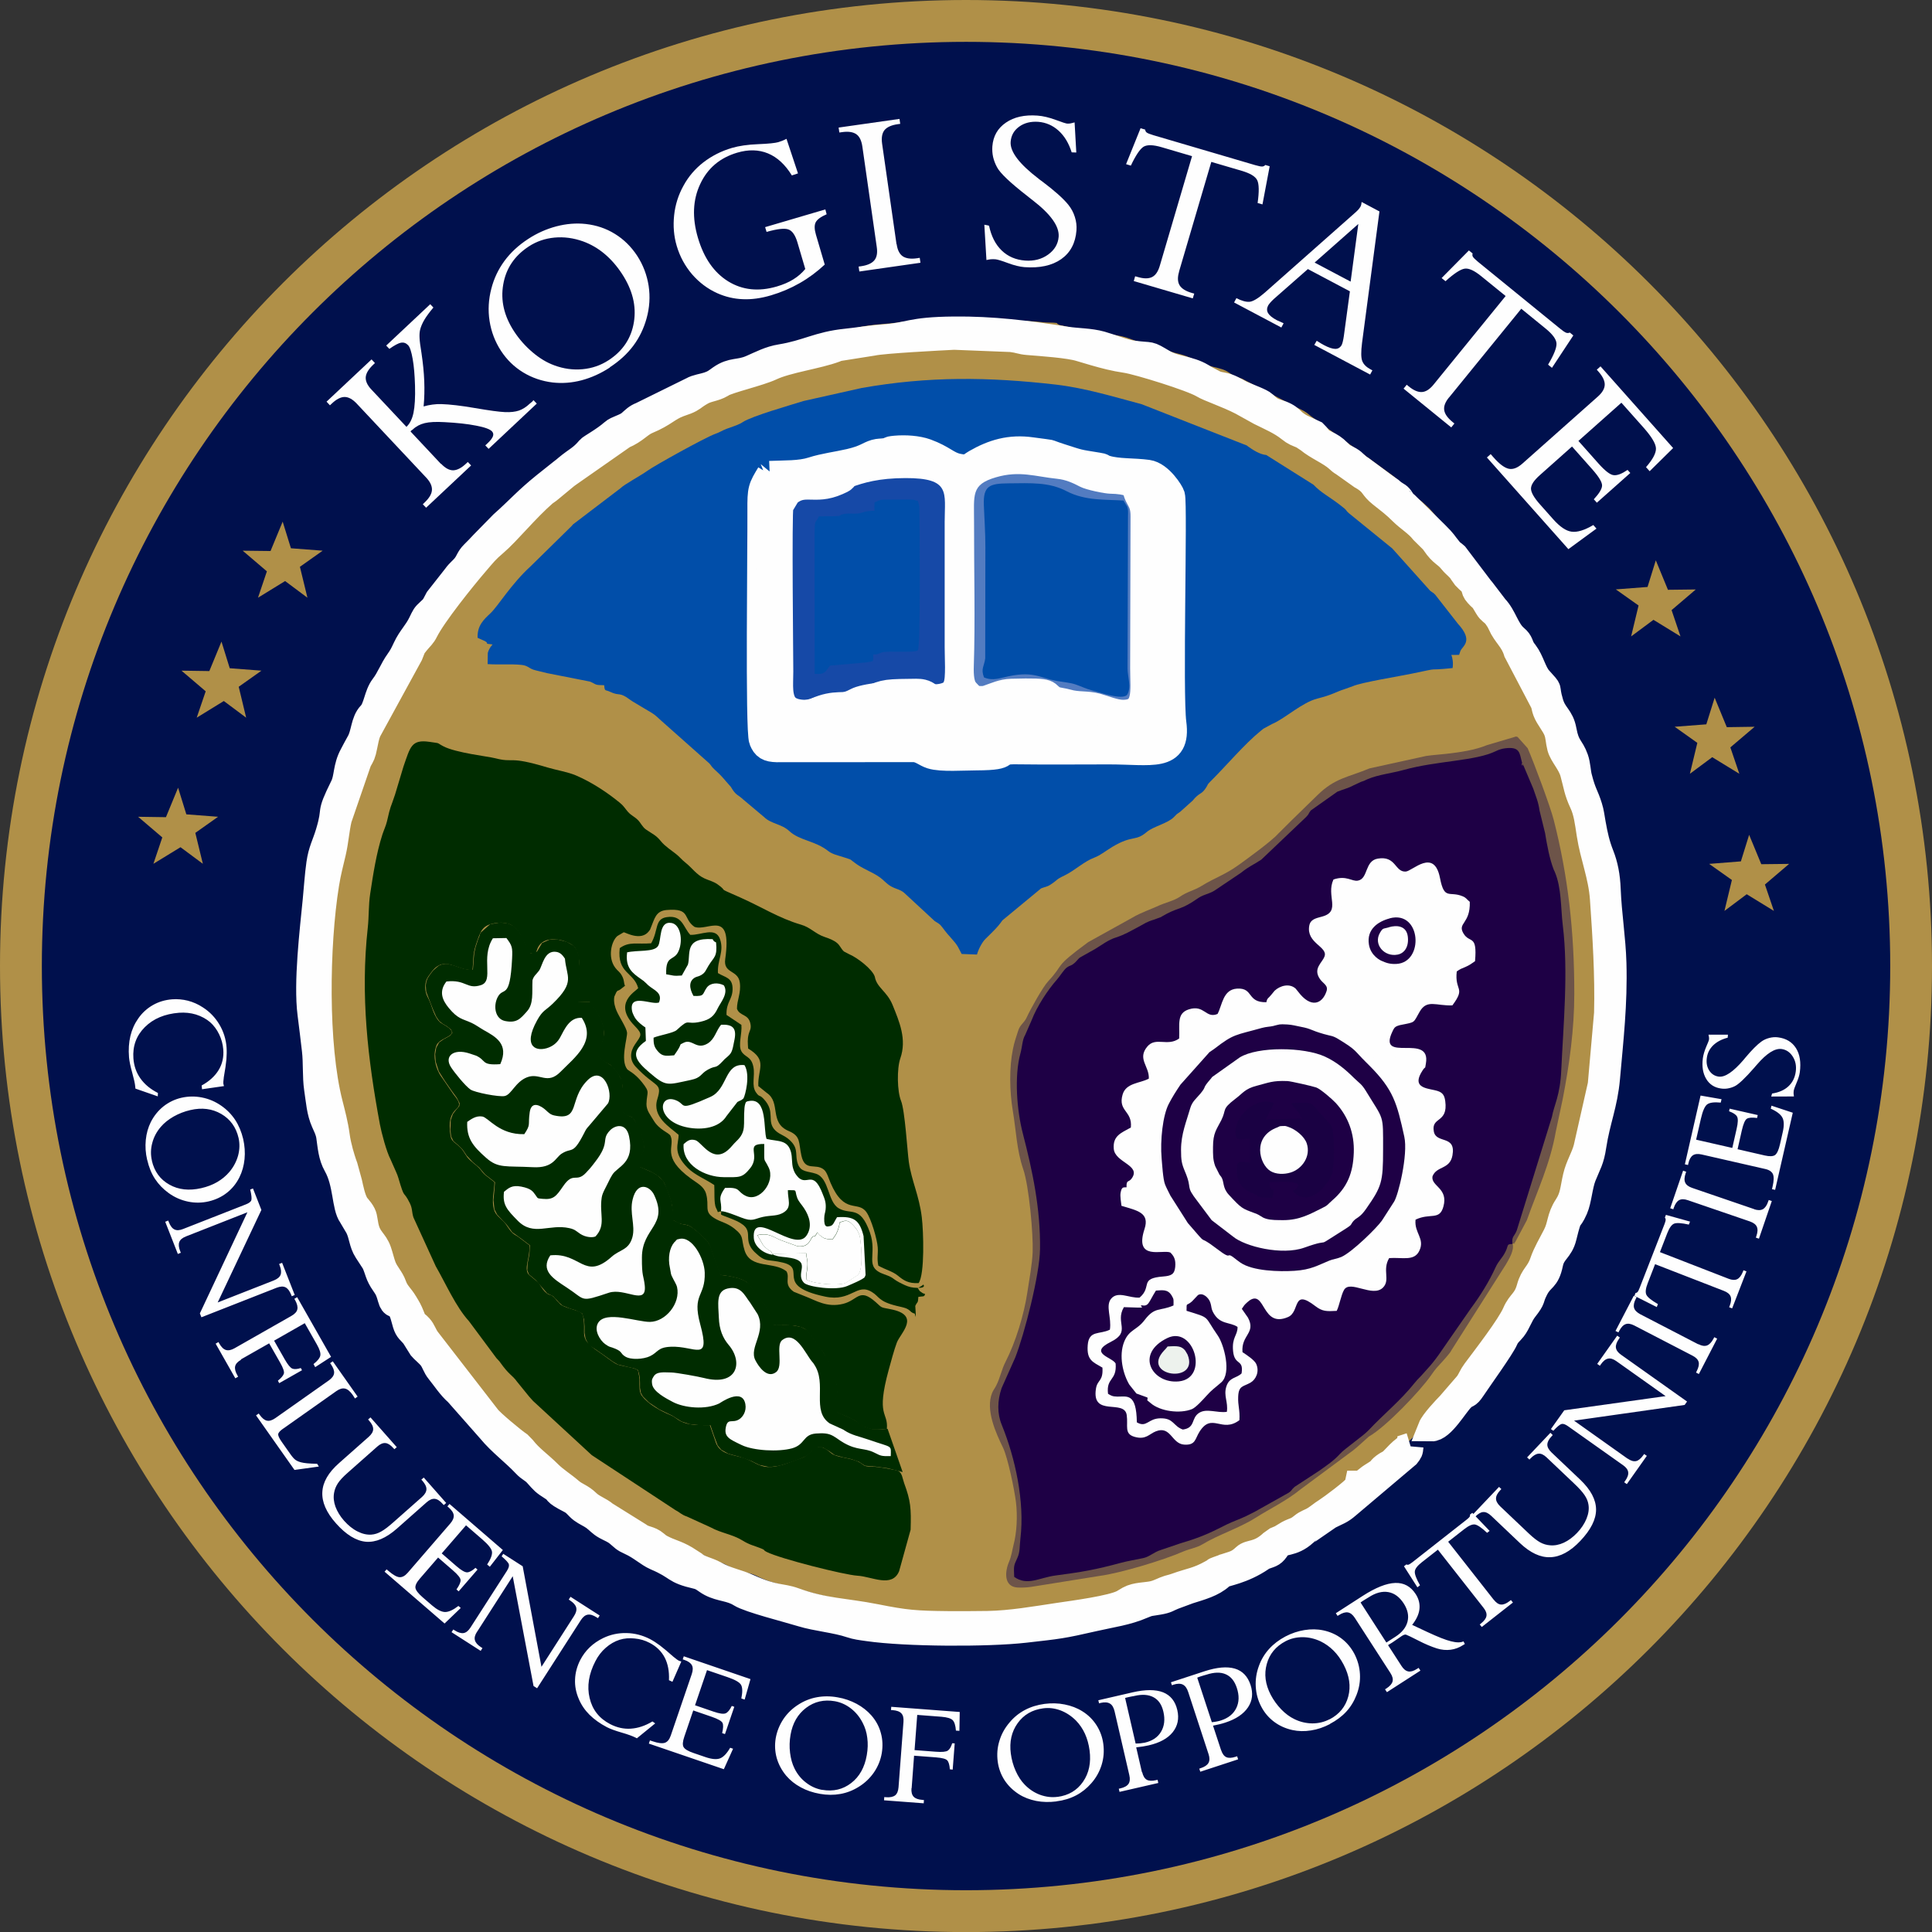 <?xml version="1.0" encoding="UTF-8"?>
<!DOCTYPE svg PUBLIC "-//W3C//DTD SVG 1.1//EN" "http://www.w3.org/Graphics/SVG/1.1/DTD/svg11.dtd">
<!-- Creator: CorelDRAW 2020 (64-Bit) -->
<svg xmlns="http://www.w3.org/2000/svg" xml:space="preserve" width="12.7mm" height="12.7mm" version="1.1" style="shape-rendering:geometricPrecision; text-rendering:geometricPrecision; image-rendering:optimizeQuality; fill-rule:evenodd; clip-rule:evenodd"
viewBox="0 0 238.67 238.67"
 xmlns:xlink="http://www.w3.org/1999/xlink"
 xmlns:xodm="http://www.corel.com/coreldraw/odm/2003">
 <rect x="0" y="0" width="238.67" height="238.67" fill="#333333" stroke="none"/>
 <defs>
  <style type="text/css">
   <![CDATA[
    .str0 {stroke:#FEFEFE;stroke-width:3.32;stroke-miterlimit:2.613}
    .fil6 {fill:#FEFEFE}
    .fil1 {fill:#00104D}
    .fil5 {fill:#002C00}
    .fil4 {fill:#014EA9}
    .fil8 {fill:#1649A7}
    .fil9 {fill:#1A0143}
    .fil3 {fill:#1E0045}
    .fil11 {fill:#292D30}
    .fil7 {fill:#537CC1}
    .fil2 {fill:#6D5449}
    .fil0 {fill:#B09048}
    .fil10 {fill:#EDF2ED}
    .fil12 {fill:#FEFEFE;fill-rule:nonzero}
   ]]>
  </style>
 </defs>
 <g id="Layer_x0020_1">
  <g id="_1285008458000">
   <path class="fil0" d="M119.34 0c65.91,0 119.33,53.43 119.33,119.34 0,65.91 -53.43,119.34 -119.33,119.34 -65.91,0 -119.34,-53.43 -119.34,-119.34 0,-65.91 53.43,-119.34 119.34,-119.34z"/>
   <path class="fil1" d="M119.34 5.17c63.05,0 114.17,51.11 114.17,114.17 0,63.05 -51.11,114.17 -114.17,114.17 -63.05,0 -114.17,-51.12 -114.17,-114.17 0,-63.05 51.12,-114.17 114.17,-114.17z"/>
   <path class="fil0" d="M39.38 119.05c0,1.62 -0.18,3.58 0.19,5.15 0.18,0.77 0.33,3.59 0.44,4.57 0.1,0.88 0.25,1.37 0.28,2.16 0.06,1.56 0.52,2.71 0.76,4.19 0.28,1.75 0.94,4.64 1.51,6.02 0.51,1.27 0.59,2.61 1.06,3.94 0.24,0.68 0.43,0.53 0.71,1.72 0.15,0.64 0.32,1.47 0.6,1.95 0.68,1.17 1.14,2.63 1.62,3.35 0.64,0.97 0.94,2.16 1.64,3.21 0.48,0.73 0.37,1.01 0.72,1.7 0.4,0.77 1.49,2.32 1.82,3.18 0.37,0.97 0.8,1.55 1.35,2.35 0.1,0.15 0.16,0.21 0.25,0.39 0.4,0.74 1.05,1.41 1.29,1.91 0.49,1.03 1.28,2 2.13,2.83l2.18 2.81c1.2,1.57 2.54,2.77 3.79,4.25 0.14,0.16 0.14,0.2 0.28,0.36 0.42,0.48 0.83,0.68 1.27,1.15 0.27,0.29 0.38,0.35 0.67,0.61 0.41,0.39 0.71,0.83 1.18,1.24 0.71,0.62 1.2,1.2 1.95,1.74 0.32,0.23 0.47,0.27 0.78,0.51l5.57 4.39c0.84,0.47 0.79,0.2 1.48,0.94 0.58,0.61 3.57,2.06 4.68,2.86 0.57,0.42 0.95,0.5 1.59,0.84 0.61,0.32 0.84,0.67 1.6,0.95 0.86,0.32 0.81,0.2 1.67,0.76 0.76,0.5 1.78,0.67 2.61,1.1 0.29,0.15 0.38,0.36 0.75,0.51 0.64,0.27 1.27,0.27 1.84,0.59 2.23,1.21 2.46,0.8 3.66,1.32 0.03,0.01 0.06,0.03 0.09,0.04 0.02,0.01 0.06,0.03 0.08,0.04 1.14,0.58 2.28,0.92 3.52,1.2 2.52,0.57 3.13,0.95 5.91,1.49l6.31 1.2c1.68,0.14 5.34,0.64 6.75,0.65 2.44,0.02 4.98,0.13 7.41,-0 1.09,-0.06 1.99,-0.31 3.33,-0.36 0.67,-0.02 0.62,-0.12 1.05,-0.2 1.13,-0.2 2.22,-0.21 3.41,-0.3l7.3 -1.39c0.87,-0.12 1.13,-0.37 1.86,-0.67 0.35,-0.14 0.52,-0.15 0.9,-0.24 0.33,-0.08 0.67,-0.23 0.97,-0.31 0.68,-0.18 1.43,-0.32 2.13,-0.44 0.91,-0.15 2.6,-0.99 3.66,-1.32l4.35 -1.8c1.09,-0.56 1.98,-0.61 2.64,-1.07 0.51,-0.36 0.99,-0.56 1.64,-0.81 1.06,-0.41 1.5,-0.8 2.41,-1.28l7.57 -4.95c1.37,-0.78 2.54,-2.02 3.81,-2.95l1.04 -0.88c0.47,-0.42 0.94,-0.67 1.37,-1.17 0.4,-0.48 1.05,-0.73 1.95,-1.75 0.19,-0.21 0.44,-0.41 0.66,-0.62l1.86 -1.73c0.14,-0.11 0.15,-0.13 0.32,-0.31l1.45 -1.61c0.91,-0.85 1.22,-2.04 2.1,-2.87 0.67,-0.62 1.21,-1.3 1.65,-2.07 0.2,-0.36 0.33,-0.33 0.6,-0.67 0.4,-0.49 0.68,-1.01 1.04,-1.52l2.51 -3.63c0.19,-0.43 0.26,-0.42 0.52,-0.75l0.99 -1.56c0.47,-0.99 0.82,-1.08 1.3,-2.41 0.32,-0.88 1,-1.39 1.39,-2.29 0.32,-0.72 0.59,-1.02 0.87,-1.68 0.26,-0.59 0.32,-1.2 0.62,-1.82 0.28,-0.57 0.72,-1.07 0.87,-1.68 0.33,-1.37 0.34,-1.59 0.94,-2.79 0.16,-0.32 0.2,-0.63 0.31,-0.97 0.13,-0.42 0.11,-0.48 0.19,-0.98 0.15,-0.92 0.76,-1.92 0.99,-2.84l0.76 -2.94c0.12,-0.42 0.25,-0.55 0.38,-0.87 0.22,-0.56 0.24,-1.47 0.43,-2.01 0.49,-1.38 0.15,-0.75 0.47,-2.06 0.34,-1.37 0.56,-2.74 0.78,-4.2 0.37,-2.46 0.58,-8.63 0.58,-11.83l-0.17 -5.97c-0.37,-2.83 -0.47,-5.63 -1.21,-8.48 -0.36,-1.36 -0.32,-2.84 -0.65,-4.24l-0.87 -2.7c-0.61,-2.41 -1.25,-3.1 -1.47,-4.66 -0.1,-0.75 -0.41,-1.12 -0.69,-1.72 -0.3,-0.64 -0.54,-1.04 -0.66,-1.78l-0.46 -1.33c-0.16,-0.27 -0.09,-0.14 -0.27,-0.37 -0.47,-0.6 -1.77,-4.01 -2.28,-5 -0.29,-0.56 -0.63,-0.89 -0.92,-1.51 -0.14,-0.31 -0.2,-0.49 -0.36,-0.79 -0.23,-0.45 -0.29,-0.4 -0.54,-0.73 -0.5,-0.67 -0.74,-1.61 -1.24,-2.34 -0.45,-0.64 -0.84,-1.75 -1.4,-2.29 -0.45,-0.44 -0.78,-0.85 -1.09,-1.33l-2.49 -3.51c-0.25,-0.29 -0.39,-0.32 -0.65,-0.62 -0.41,-0.49 -0.57,-1.03 -0.95,-1.48l-4.32 -4.88c-0.02,-0.02 -0.04,-0.05 -0.06,-0.07l-0.79 -0.73c-0.33,-0.31 -0.39,-0.28 -0.74,-0.53 -0.49,-0.35 -0.79,-0.74 -1.29,-1.15 -0.66,-0.54 -1.11,-1.25 -1.83,-1.74l-9.84 -7.15c-0.15,-0.11 -0.23,-0.16 -0.36,-0.28 -0.77,-0.7 -1.86,-0.92 -2.69,-1.52l-5.62 -2.94c-0.98,-0.34 -0.88,-0.26 -1.65,-0.78 -0.53,-0.36 -1.04,-0.47 -1.79,-0.65 -0.64,-0.15 -1.18,-0.41 -1.77,-0.66l-1.7 -0.71c-0.62,-0.23 -1.23,-0.32 -1.89,-0.55 -0.75,-0.25 -0.81,-0.51 -1.73,-0.69 -0.67,-0.13 -1.24,-0.29 -1.97,-0.46 -0.73,-0.17 -1.18,-0.4 -1.83,-0.6 -1.23,-0.37 -2.85,-0.44 -4.21,-0.67l-3.98 -0.86c-0.63,-0.26 0.01,-0.23 -0.78,-0.29 -0.42,-0.03 -0.82,0 -1.26,-0.05 -1.96,-0.23 -3.11,-0.12 -4.61,-0.27 -2.67,-0.26 -4.66,-0.21 -7.29,-0.21 -0.9,0 -1.48,-0.01 -2.26,0.15 -0.7,0.14 -2.08,0.1 -3.28,0.29 -1.93,0.3 -3.52,0.23 -5.55,0.7 -0.65,0.15 -1.35,0.25 -2.03,0.4 -1.34,0.31 -2.81,0.42 -4.08,0.89 -0.88,0.32 -1.92,0.45 -2.83,0.76l-2.69 0.99c-1.21,0.52 -2.43,0.79 -3.66,1.32 -1.26,0.55 -1.57,0.37 -3.52,1.35 -0.55,0.28 -1.23,0.53 -1.78,0.77 -0.56,0.25 -0.99,0.7 -1.56,0.86 -1.93,0.54 -6.41,3.33 -7.97,4.3 -0.55,0.34 -0.78,0.75 -1.37,1.05 -0.81,0.41 -1.34,1.15 -2.18,1.53 -0.6,0.27 -0.39,-0.02 -0.83,0.43l-2.62 2.24c-0.65,0.53 -1.29,1.24 -1.98,1.72l-4.21 3.73c-0.76,0.56 -1.73,2.05 -2.75,2.86l-0.13 0.11c-0.46,0.42 -0.49,0.81 -0.93,1.24l-2.24 2.73c-0.56,0.81 -2.47,3.03 -2.65,3.47 -0.54,1.34 -1.74,2.43 -2.43,3.72 -0.37,0.7 -0.45,0.94 -0.91,1.52 -0.51,0.64 -0.51,0.99 -0.9,1.66 -0.81,1.37 -0.58,0.71 -1.24,2.33 -0.35,0.87 -0.98,1.49 -1.26,2.43 -0.28,0.9 -0.33,1.05 -0.78,1.8 -0.41,0.7 -0.36,0.98 -0.67,1.76l-0.82 1.6c-0.23,0.43 -0.14,0.38 -0.31,0.84l-0.08 0.18c-0.37,0.79 -0.49,1.86 -0.9,2.68 -0.42,0.86 -0.31,0.91 -0.51,1.91 -0.15,0.71 -0.41,1.16 -0.64,1.77 -0.53,1.43 -0.53,2.55 -0.81,4.2 -0.11,0.67 -0.39,1.23 -0.55,1.86 -0.18,0.73 -0.22,1.3 -0.39,2.04l-0.39 1.99c-0.08,0.8 -0.23,1.44 -0.26,2.29 -0.05,1.61 -0.48,2.71 -0.5,4.34 -0.01,1.55 -0.14,3.15 -0.14,4.86z"/>
   <path class="fil2" d="M186.84 153.65c0.81,-0.2 -0.12,0.23 0.35,-0.22l1.43 -2.69c1.3,-3.68 2.86,-6.89 3.58,-10.97l0.85 -4c0.83,-4.28 1.43,-8.61 1.43,-13.02 0.01,-7.63 -0.77,-14.55 -2.55,-21.5 -0.42,-1.63 -2.42,-7.01 -3.21,-8.82l-1.26 -1.41c-0.03,0.05 -0.11,-0.04 -0.16,-0.04l-3.58 1.06c-1.57,0.64 -3.31,0.88 -5.02,1.08 -0.73,0.09 -1.67,0.14 -2.54,0.27l-6.97 1.53c-2.65,1.11 -4.25,1.17 -6.41,3.28l-3.22 3.14c-0.03,0.03 -0.14,0.14 -0.17,0.17l-1.49 1.48c-0.8,0.92 -4.03,3.25 -4.88,3.86 -1.74,1.25 -2.95,1.58 -4.53,2.56 -0.98,0.61 -1.79,0.71 -2.75,1.38 -0.65,0.45 -1.92,0.78 -2.44,1.02 -1.14,0.53 -2.34,0.91 -3.43,1.56l-5.43 3.01c-4.48,3.3 -2.79,2.52 -4.96,4.85 -0.67,0.72 -2.19,3.46 -2.65,4.46 -0.32,0.7 -0.81,0.87 -1.05,1.64 -0.29,0.94 -0.46,1.33 -0.65,2.28 -0.46,2.25 -0.42,5.2 -0.01,7.63 0.41,2.42 0.47,4.81 1.28,7.18 0.73,2.12 1.25,8.08 1.17,10.24 -0.05,1.46 -0.44,3.55 -0.66,5.02 -0.4,2.68 -1.43,6.1 -2.68,8.53 -0.51,0.99 -0.67,2 -1.17,2.97 -0.2,0.39 -0.36,0.55 -0.49,0.87 -0.87,2.11 0.48,5.02 1.33,6.77 0.6,1.23 1.43,5.27 1.61,6.77 0.21,1.73 0.09,3.76 -0.29,5.21 -0.17,0.67 -0.28,1.48 -0.58,2.17 -0.51,1.19 -0.64,3.01 1.01,3.14 0.51,0.04 1.19,0 1.7,-0.07l8.49 -1.36c2.52,-0.33 7.82,-1.92 10.3,-3 0.82,-0.35 1.71,-0.48 2.38,-0.89 2.01,-1.21 4.55,-2.01 6.54,-3.26 1.95,-1.23 3.81,-2.09 5.6,-3.54l6.53 -4.84c0.25,-0.21 0.29,-0.23 0.48,-0.4l1.43 -1.28c2.13,-1.21 6.38,-5.68 7.68,-7.56 0.63,-0.92 0.75,-0.98 1.47,-1.78 0.26,-0.29 0.47,-0.53 0.71,-0.83 0.22,-0.27 0.2,-0.23 0.37,-0.54l6.69 -10.54c0.41,-0.7 1.05,-1.75 0.85,-2.54z"/>
   <path class="fil3" d="M186.84 153.65c-0.12,-0.94 0.25,-0.89 0.54,-1.67l4.34 -14.01c0.25,-1.43 1.01,-2.62 1.15,-5.74 0.26,-5.68 0.89,-12.19 0.19,-17.92 -0.26,-2.11 -0.14,-4.64 -1,-6.63l-0.11 -0.23c-0.52,-1.32 -0.84,-3.07 -1.08,-4.54l-0.68 -2.77c-0.16,-1.12 -0.43,-1.68 -0.78,-2.72l-1.19 -2.81c-0.6,-0.97 0.09,0.73 -0.2,-0.41 -0.32,-1.22 -0.24,-1.98 -2.08,-1.76 -0.34,0.04 -0.78,0.17 -1.13,0.34 -2.51,1.25 -7.27,1.18 -11.43,2.34 -1.53,0.42 -3.05,0.56 -4.4,1.12 -0.5,0.21 -0.22,0.14 -0.83,0.34l-0.97 0.45c-0.56,0.32 -1.33,0.51 -1.97,0.77l-3.28 2.32c-0.35,0.44 -0.15,0.36 -0.57,0.8l-5.54 5.27c-1.02,0.68 -1.39,0.74 -2.53,1.64l-3.29 2.21c-0.68,0.41 -1.23,0.43 -1.91,0.86 -0.33,0.21 -0.51,0.35 -0.83,0.55 -1.56,0.98 -1.89,0.68 -3.73,1.77 -0.03,0.02 -0.07,0.05 -0.11,0.07l-0.87 0.32c-0.87,0.25 -1.23,0.53 -1.89,0.88 -1.01,0.53 -1.71,0.97 -2.8,1.32 -0.98,0.31 -1.71,0.9 -2.57,1.42l-1.89 1.06c-0.22,0.17 -0.43,0.49 -0.69,0.7 -0.49,0.4 -0.48,0.22 -0.89,0.51 -0.39,0.27 -0.86,1.07 -1.24,1.5 -1.15,1.29 -2.5,3.37 -3.11,4.97l-0.84 1.92c-0.32,0.49 -0.36,1.48 -0.56,2.2 -0.8,2.86 -0.44,7.13 0.28,9.91 1.23,4.75 2.19,9.32 2.13,14.31 -0.04,3.16 -1.92,10.48 -3.06,13.39l-1.69 3.79c-0.53,1.56 -0.55,3.13 0.02,4.52 1.67,4.11 2.85,9.48 2.31,14.03 -0.12,0.99 -0.02,1.64 -0.39,2.44 -0.47,1.01 -0.43,0.98 -0.38,2.32 1.62,1.16 3.12,0.09 5.09,-0.17 3.32,-0.44 4.88,-0.7 8.1,-1.57 0.89,-0.24 1.64,-0.34 2.74,-0.58 0.81,-0.17 1.31,-0.74 2.2,-1.01l2.45 -0.83c1.73,-0.51 3.01,-0.98 4.62,-1.79 0.76,-0.38 1.35,-0.69 2.24,-1.04 0.92,-0.36 1.45,-0.63 2.25,-1.04l4.19 -2.35c0.46,-0.3 0.32,-0.37 0.77,-0.75l3.03 -1.98c0.96,-0.68 1.8,-1.24 2.56,-2.08 0.6,-0.67 2.82,-2.16 3.58,-2.97 1.82,-1.94 3.94,-3.65 5.62,-5.77 0.26,-0.33 0.46,-0.53 0.73,-0.8 0.29,-0.29 0.54,-0.61 0.82,-0.91 1.1,-1.17 1.84,-2.38 2.74,-3.66l2.68 -3.86c1.15,-1.54 2.26,-3.32 3.05,-5.07 0.41,-0.89 0.82,-1.09 1.25,-1.99 0.38,-0.79 0.09,-0.87 0.81,-0.91z"/>
   <path class="fil4" d="M121.48 111.52c0.11,-0.51 0.53,-0.91 0.96,-1.27l0.85 -0.86c0.2,-0.25 0.45,-0.49 0.67,-0.72 1.62,-1.68 1.41,-1.13 3.14,-2.37 2.92,-2.09 1.02,-0.69 3.48,-2.04 0.56,-0.31 1.11,-0.7 1.76,-0.99 0.72,-0.33 1.43,-0.45 2.09,-0.84 0.34,-0.2 0.54,-0.4 0.83,-0.54l4.74 -2.16c0.45,-0.22 0.49,-0.28 0.92,-0.45l4.61 -2.46 3 -2.69c0.48,-0.45 0.99,-0.88 1.4,-1.36 0.73,-0.85 0.8,-0.62 1.51,-1.25 0.86,-0.76 0.59,-1.05 2.1,-2.04 0.63,-0.42 0.99,-0.9 1.66,-1.28 0.28,-0.16 0.65,-0.34 0.86,-0.51 2.69,-2.08 3.19,-2.47 6.51,-3.37 0.05,-0.02 0.42,-0.13 0.5,-0.16 2.58,-1.14 2.21,-0.73 4.75,-1.47l1.59 -0.47c0.28,-0.06 0.48,-0.07 0.76,-0.12l2.38 -0.38c2.54,-0.56 5.02,-0.83 7.7,-0.82l0.17 -0.5c0.3,-0.64 1.63,-1.22 -0.32,-3.35l-2.8 -3.58c-0.4,-0.43 -0.42,-0.22 -0.83,-0.72l-4.48 -5 -5.33 -4.33c-0.56,-0.48 -0.06,-0.24 -1.16,-1.07 -1.37,-1.05 -2.28,-1.46 -3.24,-2.47l-5.83 -3.67c-0.81,-0.07 -1.67,-0.64 -2.3,-1.09 -0.03,-0.02 -0.07,-0.06 -0.09,-0.08l-12.99 -5.1c-3.52,-0.94 -7.03,-2.01 -10.63,-2.43 -8.3,-0.95 -15.69,-1.04 -23.97,0.42l-7.19 1.61c-1.69,0.53 -6.33,1.85 -7.5,2.6 -0.17,0.11 -0.12,0.09 -0.34,0.2 -0.55,0.27 -1.12,0.43 -1.65,0.63 -0.64,0.25 -0.75,0.39 -1.44,0.64 -1.28,0.47 -7.47,3.91 -8.34,4.54 -0.81,0.59 -2.87,1.69 -3.33,2.16l-5.87 4.47c-0.02,0.02 -0.05,0.07 -0.08,0.09 -0.02,0.03 -0.05,0.07 -0.08,0.1l-5.06 4.97c-2.44,2.22 -4.06,4.97 -5,5.84 -0.84,0.78 -1.62,1.52 -1.57,3.01l0.39 0.18c1.59,0.63 -0.06,0.48 1.58,0.66 1.01,0.11 1.85,0.1 2.88,0.22 1.14,0.13 3.95,0.59 5.05,1.05 0.04,0.02 0.08,0.04 0.11,0.06l2.08 0.54c4.65,1.32 4.49,1.18 8.8,3.26 1.49,0.72 6.78,5.45 8.26,6.85 0.55,0.52 0.91,1.09 1.46,1.64 0.54,0.54 1.06,0.83 1.67,1.43 1.16,1.15 6.07,3.9 7.54,4.54l6.24 2.88c1.18,0.75 1.99,0.79 3.04,1.45 3.17,1.98 3.09,1.51 6.32,4.36 0.76,0.67 2.7,2.23 3.16,2.86 0.97,1.31 1.58,2.38 3.21,1.15 0.05,-0.03 0.18,-0.13 0.23,-0.16 0.41,-0.26 -0.3,0.05 0.45,-0.22z"/>
   <path class="fil4" d="M60.24 82.04c1.38,0.1 2.88,-0.04 4.19,0.1 0.75,0.08 0.87,0.38 1.46,0.59 0.31,0.11 1.29,0.31 1.71,0.43l5.28 1.04c0.84,0.35 0.51,0.44 1.76,0.45 0.06,0.82 0.14,0.53 0.7,0.8 1.28,0.61 1.09,-0.06 2.52,1.01 0.04,0.03 0.29,0.19 0.33,0.22l2.35 1.4c0.51,0.31 0.82,0.68 1.27,1.06l5.82 5.17c0.23,0.26 0.27,0.4 0.59,0.7 0.49,0.47 0.72,0.65 1.17,1.17 0.24,0.27 0.34,0.41 0.6,0.69 0.45,0.49 0.19,0.2 0.53,0.71 0.45,0.67 0.67,0.61 1.25,1.15l2.64 2.22c0.84,0.83 2.15,0.83 3.1,1.72 1.28,1.19 3.18,1.17 4.83,2.48 0.46,0.36 1.12,0.51 1.7,0.69 0.01,0 0.88,0.28 0.92,0.3 0.03,0.02 0.08,0.04 0.11,0.05l0.5 0.38c0.98,0.77 2.17,1.12 3.17,1.85 0.44,0.32 0.76,0.74 1.29,1.05 0.62,0.37 1.16,0.39 1.66,0.82l3.76 3.48c0.27,0.2 0.45,0.24 0.73,0.51l0.31 0.38c0.72,1.01 1.47,1.62 1.86,2.33 0.18,0.33 0.3,0.59 0.45,0.86l1.89 0.07c0.18,-0.66 0.65,-1.54 1.04,-1.92 0.7,-0.7 1.54,-1.46 2.1,-2.3l4.78 -3.95c0.48,-0.2 0.71,-0.17 1.17,-0.47 0.98,-0.64 0.56,-0.57 1.73,-1.13 1.28,-0.62 2.39,-1.72 3.67,-2.2 0.79,-0.3 1.43,-0.85 2.14,-1.27 0.03,-0.02 0.08,-0.05 0.11,-0.07 2.53,-1.51 2.79,-0.6 4.25,-1.84 0.82,-0.69 2.55,-1.03 3.35,-1.84 0.42,-0.43 0.18,-0.24 0.77,-0.65l1.54 -1.38c0.83,-1.03 1.03,-0.69 1.58,-1.49 0.38,-0.55 0.13,-0.39 0.59,-0.85 1.95,-1.93 4.24,-4.66 6.22,-6.26l0.2 -0.16c0.03,-0.02 0.07,-0.06 0.1,-0.08 0.03,-0.02 0.07,-0.05 0.1,-0.07l1.02 -0.55c1.59,-0.66 3.67,-2.66 5.63,-3.15 1.87,-0.47 2.3,-0.84 3.28,-1.14l1.06 -0.38c1.03,-0.47 5.83,-1.24 7.24,-1.54 4.16,-0.87 1.35,-0.31 5.09,-0.7 0.37,-2.62 -2.07,-3.62 -3.07,-5.64 -0.58,-1.17 -4.37,-5.48 -5.55,-6.49 -2.22,-1.92 -3.56,-4.03 -5.94,-5.96l-2.61 -1.92c-0.31,-0.26 -0.44,-0.46 -0.73,-0.7 -1.09,-0.93 -2.41,-1.55 -3.53,-2.41 -0.9,-0.68 -1.95,-0.99 -2.79,-1.68 -0.89,-0.73 -1.8,-0.95 -2.73,-1.56 -1.38,-0.9 -2.68,-1.25 -3.93,-1.96 -1.87,-1.05 -3.98,-2.15 -6.04,-2.63 -0.84,-0.2 -1.55,-0.41 -2.32,-0.72 -1.35,-0.54 -3.11,-0.66 -4.56,-1.24 -2.96,-1.17 -6.98,-0.65 -10.15,-1.41 -2.01,-0.47 -11.79,-0.18 -13.88,0.28 -1.92,0.43 -4.41,-0.13 -6.35,0.84 -1.19,0.59 -2,0.7 -3.2,1.01 -0.82,0.22 -1.65,0.25 -2.48,0.51l-10.22 4.15c-0.63,0.32 -1.42,0.52 -1.99,0.88 -0.63,0.39 -1.19,0.66 -1.8,1.05l-7.17 4.48 -4.83 3.99c-0.61,0.6 -0.84,0.79 -1.58,1.32 -0.85,0.6 -0.83,1.03 -1.45,1.62l-4.27 4.42c-1.32,1.14 -2.27,3.05 -2.6,3.43 -0.54,0.63 -1.01,0.98 -1.4,1.73 -0.6,1.16 -1.72,1.57 -2.02,2.75l-0.02 1.38z"/>
   <path class="fil5" d="M107.7 181.17c-1.21,-0.01 -0.78,-0.15 -1.66,-0.59 -1.02,-0.51 -2.57,-0.5 -3.29,-1.01 -0.03,-0.02 -0.07,-0.05 -0.09,-0.07 -0.01,-0.01 -0.26,-0.22 -0.28,-0.23 -1.24,-1.01 -1.77,-0.39 -2.6,0.4 -0.44,0.42 -1.27,0.6 -1.87,0.84 -3.94,1.59 -4.08,0.14 -6.29,-0.48 -1.34,-0.37 -2.83,-0.45 -3.26,-2.04l-0.67 -1.94c-1.42,-0.01 -2.51,0.05 -3.57,-0.46 -0.49,-0.24 -0.74,-0.55 -1.29,-0.78 -1.18,-0.49 -2.66,-1.28 -3.48,-2.31 -0.28,-0.35 -0.36,-0.76 -0.35,-1.46 0.02,-1.24 -0.06,-0.87 -0.16,-1.65 -0.06,-0.46 -2.16,-0.58 -2.74,-0.91 -0.73,-0.41 -1.34,-0.96 -2.03,-1.41 -2.75,-1.82 -1.59,-2.13 -2.03,-4.46 -0.01,-0.04 -0.04,-0.07 -0.05,-0.15 -0.05,-0.58 -1.88,-0.72 -2.73,-1.3l-0.47 -0.49c-0.63,-0.88 -0.83,-0.58 -1.23,-0.89l-0.26 -0.23c-0.02,-0.02 -0.06,-0.06 -0.08,-0.09l-0.15 -0.18c-0.48,-0.63 -0.29,-0.62 -0.95,-1.16l-0.83 -0.69c-0.59,-0.79 0.2,-2 0.12,-3.59l-1.38 -1.04c-0.18,-0.13 -0.33,-0.2 -0.43,-0.26 -0.68,-0.45 -0.87,-1.1 -1.42,-1.67 -0.6,-0.63 -1.11,-0.83 -1.25,-1.89 -0.14,-1.1 0.14,-1.89 0.15,-2.94l-1.22 -0.95c-0.42,-0.43 -0.48,-0.66 -1,-1.1 -0.24,-0.2 -0.35,-0.28 -0.56,-0.46l-0.27 -0.24c-0.52,-0.48 -0.61,-0.95 -1.11,-1.47 -1.02,-1.06 -1.31,-0.59 -1.36,-2.69 -0.06,-2.74 2.23,-1.8 0.51,-3.87l-1.41 -2.05c-0.84,-1.08 -1.27,-2.77 -0.73,-4.08 0.49,-1.18 3.54,-1.1 0.71,-2.66 -0.5,-0.27 -0.75,-0.75 -0.97,-1.2 -0.26,-0.53 -0.39,-1.18 -0.68,-1.77 -0.28,-0.56 -0.5,-0.96 -0.45,-1.76 0.05,-0.79 0.34,-1.07 0.76,-1.65 1.61,-2.18 3.2,-0.12 5.07,-0.27 0.18,-1.86 -0.02,-1.88 0.62,-3.69 0.42,-1.19 0.68,-1.82 2.07,-2.07 2.2,-0.39 2.98,0.71 3.67,2.34 0.29,0.7 0.16,0.96 0.72,1.39 1.12,-0.04 0.65,-0.26 1.15,-0.98 0.95,-1.35 3.44,-0.67 4.23,0.05 1.33,1.22 0.45,4.97 0.51,6.88l1.52 0.05c0.23,0.54 0.23,0.29 0.49,0.68l0.83 1.44c1.07,2.63 -0.24,2.64 -0.28,4.61l0.25 0.22c1.49,1.23 0.93,0.13 2.4,2.27 0.65,0.95 0.18,3.06 0.33,4.4 1.47,1.11 1.03,-0.32 2.28,2.81 0.96,2.41 -0.21,1.65 -0.14,3.95 1.08,0.45 2.66,0.97 3.12,2.19 0.79,2.07 0.91,2.04 1.01,4.38 0.53,0.25 0.59,0.42 1.26,0.51 0.94,0.13 0.9,0.32 1.59,0.8l1.15 1.05c0.49,0.51 0.74,1.27 0.97,2.07l0.84 2.33c0.9,0.09 1.97,0.28 2.72,0.59 0.82,0.34 1.08,0.82 1.5,1.57 0.91,1.66 1.75,1.19 2.15,4.06 1.62,0.05 3.21,-0.21 4.28,0.57l2.04 2.75c0.65,0.91 0.97,2.23 1.44,3.35 0.85,2.03 -0.2,2.14 -0.14,3.74 0.2,0.47 1.85,0.76 2.98,1.59 1.11,0.82 1.76,1 3.63,0.8 0.18,-2.18 -1.38,-1.42 0.23,-7.31 0.24,-0.87 0.68,-2.52 1,-3.35 0.45,-1.19 3.04,-3.4 -0.8,-4.13 -1.31,-0.25 -0.99,-0.15 -1.82,-0.88 -2.05,-1.81 -2.16,-0.24 -4.01,0.22 -2,0.5 -3.37,-0.42 -4.63,-0.9l-1.47 -0.59c-1.32,-0.92 -0.42,-1.73 -0.91,-2.53 -1.56,-1.25 -4.42,-0.26 -5.16,-2.55 -0.48,-1.5 -0,-1.72 -1.28,-2.73 -0.96,-0.75 -1.64,-0.77 -2.49,-1.3 -1.31,-0.81 -0.55,-1.43 -1,-3.01 -0.26,-0.9 -1.09,-1.29 -1.88,-1.87 -3.76,-2.75 -1.89,-3.94 -2.51,-5.27 -0.19,-0.41 -1.39,-0.7 -2.12,-1.96 -0.36,-0.62 -0.87,-1.2 -0.85,-1.99 0.05,-1.59 0.5,-1.34 -0.55,-2.67 -0.88,-1.12 -1.71,-1.45 -1.83,-1.61 -0.89,-1.15 0.05,-3.9 -0.02,-4.54 -0.07,-0.61 -1,-1.96 -1.31,-2.72 -0.12,-0.29 -0.39,-0.99 -0.26,-1.71l0.25 -0.55c0.4,-0.47 -0.11,0.04 0.48,-0.33l0.59 -0.46c-0.18,-0.37 -0.06,-0.67 -0.39,-1.26 -0.29,-0.51 -0.47,-0.52 -0.8,-0.95 -1,-1.29 -0.49,-3.33 0.25,-3.94l0.78 -0.46c0.16,-0.02 2.14,1.17 3.12,-0.14 0.19,-0.26 0.09,-0.09 0.24,-0.45 0.45,-1.05 0.58,-2.05 1.94,-2.16 3.04,-0.25 1.95,1.03 3.44,2.08 1.64,0.62 4.69,-2.33 3.8,3.98 -0.26,1.83 1.58,1.3 1.8,2.89 0.18,1.3 -0.35,2.15 -0.35,3.25 0.35,0.94 1.4,0.6 1.66,1.83 0.14,0.65 -0.1,0.86 -0.21,1.29 -0.17,0.65 -0.11,1.14 -0.07,1.79 2.46,1.48 1.17,2.5 1.26,4.64l1.04 0.84c1.79,1.2 0.26,3.68 2.71,4.71 1.53,0.64 1.21,1.42 1.57,3.04 0.45,2.04 1.76,0.88 2.78,1.73 0.38,0.32 0.57,1.05 0.81,1.61 1.72,4.04 3.38,2.15 4.44,3.64 0.6,0.84 1.33,3.35 1.4,4.36 0.06,0.88 -0.12,1.29 0.07,2.25 0.79,0.47 1.77,0.7 2.42,1.24 0.69,0.57 1.28,0.99 2.56,0.92 0.77,-1.08 0.61,-6.38 0.39,-8.16 -0.33,-2.69 -1.26,-4.46 -1.6,-6.82 -0.18,-1.28 -0.48,-6.36 -0.96,-7.53 -0.48,-1.17 -0.53,-3.98 -0.09,-5.25 0.82,-2.36 -0.11,-4.51 -0.96,-6.61 -0.7,-1.7 -1.95,-2.12 -2.19,-3.47 -0.27,-0.91 -2.16,-2.37 -3.17,-2.79l-0.65 -0.34c-0.39,-0.37 -0.46,-0.72 -0.85,-1.05 -0.4,-0.33 -0.93,-0.54 -1.53,-0.74 -1.19,-0.4 -1.72,-1.18 -2.95,-1.53 -2.63,-0.76 -4.98,-2.25 -7.5,-3.36 -3.21,-1.41 -1.25,-0.54 -2.82,-1.64 -0.48,-0.33 -1.05,-0.46 -1.57,-0.7 -1,-0.46 -1.5,-1.27 -2.34,-1.94 -0.51,-0.4 -0.73,-0.73 -1.17,-1.07 -0.56,-0.45 -1.38,-0.97 -1.87,-1.58 -0.62,-0.77 -1.02,-0.88 -1.83,-1.44 -0.48,-0.33 -0.63,-0.8 -1.03,-1.2 -0.44,-0.43 -0.8,-0.53 -1.23,-1.01 -0.34,-0.39 -0.52,-0.73 -0.98,-1.1 -1.6,-1.31 -3.49,-2.55 -5.42,-3.38 -1.03,-0.44 -2.42,-0.66 -3.5,-0.98 -5.02,-1.51 -3.99,-0.5 -6.59,-1.17 -0.72,-0.19 -4.77,-0.65 -6.29,-1.45 -0.96,-0.5 -0.25,-0.33 -1.7,-0.55 -2.28,-0.34 -2.39,0.63 -3.24,3.05l-1.04 3.46c-0.6,1.82 -0.51,1.16 -1,3.32 -0.12,0.51 -0.41,1.14 -0.57,1.64 -0.74,2.31 -1.13,4.85 -1.5,7.29 -0.22,1.46 -0.14,2.73 -0.3,4.21 -0.92,8.32 0,16.22 1.5,24.28 0.19,1.01 0.81,3.38 1.32,4.34l0.68 1.54c0.15,0.37 0.17,0.36 0.28,0.74 0.83,2.83 0.56,1.4 1.4,3.08 0.36,0.71 0.24,1.1 0.46,1.79l2.76 6.04c1.23,2.13 2.48,5.01 4.1,6.78l3.38 4.55c0.02,0.02 0.06,0.06 0.08,0.09l0.17 0.18c0.23,0.26 0.08,0.07 0.23,0.28 1.17,1.64 1.42,1.47 2.09,2.39l1.47 1.81c0.14,0.17 0.36,0.4 0.49,0.55l7.26 6.7 10.3 6.77c0.52,0.26 0.79,0.6 1.44,0.81l2.96 1.35c1.27,0.7 2.67,0.85 3.91,1.61 0.92,0.57 1.31,0.59 2.29,0.98 0.62,0.24 0.15,0.15 0.73,0.45 1.59,0.81 9.54,2.83 11.22,2.93 1.75,0.1 4.25,1.54 5.12,-0.56l1.42 -5.12c0.08,-2.64 0.01,-3.57 -0.8,-5.76 -0.2,-0.56 -0.24,-1.24 -0.72,-1.51 -0.19,-0.11 -2.74,-0.58 -3.31,-0.52z"/>
   <path class="fil6" d="M139.2 146.67c-0.42,0.03 -0.63,-0.11 -0.77,0.7 -0.07,0.38 0.06,1.18 0.11,1.59 1.94,0.59 3.51,0.83 2.85,2.86 -1.31,3.99 2.26,2.5 3.19,2.91 0.43,0.43 0.69,0.85 0.6,1.79 -0.09,0.92 -0.52,1.09 -1.47,1.17 -3.04,0.23 -1.32,1.24 -2.93,2.61 -1.27,0.09 -2.68,-0.87 -3.52,0.14 -0.72,0.87 0.08,2.34 -0.15,3.82 -1.27,0.64 -2.6,0.02 -2.74,1.93 -0.14,1.86 0.65,2.07 1.82,2.76 0.11,1.72 -0.62,1.46 -0.8,2.59 -0.57,3.58 3.51,1.25 3.8,3.27 0.19,1.35 -0.35,2.32 0.97,2.69 1.4,0.4 1.79,-0.35 2.63,-0.68 1.86,-0.73 1.93,1.53 3.49,1.64 1.43,0.1 1.34,-0.7 1.9,-1.59 1.54,-2.44 2.75,0.22 4.93,-1.43 0.08,-1.28 -0.2,-1.79 -0.15,-2.89 0.05,-1.42 0.63,-1.22 1.54,-1.76 0.65,-0.38 1.11,-1.34 0.69,-2.29 -0.22,-0.5 -1.24,-1.15 -1.7,-1.46 -0.18,-2.15 1.7,-2.33 0.68,-4.26l-0.76 -1.09c0.28,-0.42 0.27,-0.45 0.67,-0.81l0.28 -0.23c1.98,-1.33 1.5,3.46 4.76,2.05 1.52,-0.65 0.47,-3.59 3.37,-1.35 0.86,0.66 1.36,0.66 2.64,0.59 0.34,-0.68 0.53,-1.93 0.9,-2.58 0.74,-1.31 3.54,0.99 4.82,-0.3 0.93,-0.94 -0.12,-2.16 0.76,-3.64 1.61,-0.12 3.09,0.42 3.72,-0.89 0.74,-1.53 -0.64,-2.19 -0.46,-3.86 1.82,-0.87 2.96,0.14 3.44,-1.61 0.64,-2.3 -1.54,-2.5 -1.35,-3.73 0.51,-1.33 2.15,-0.82 2.47,-2.6 0.46,-2.57 -2.01,-1.39 -2.3,-2.95 -0.35,-1.87 1.78,-0.98 1.41,-3.75 -0.11,-0.86 -0.43,-1.16 -1.3,-1.35 -1.23,-0.27 -2.84,-0.41 -1.49,-2.46 0.41,-0.62 0.25,0.01 0.4,-0.85 0.66,-3.84 -6.02,0.05 -4.15,-3.91 0.17,-0.36 0.25,-0.58 0.65,-0.73 0.23,-0.09 0.35,-0.1 0.54,-0.14 1.69,-0.34 1.38,-0.2 2.19,-1.61 0.9,-1.57 2.04,-0.7 4.04,-0.78 1.7,-2.28 0.26,-1.72 0.54,-4.19 0.48,-0.34 0.5,-0.31 1.06,-0.55 0.51,-0.22 0.82,-0.45 1.2,-0.72 0.29,-3.38 -0.65,-2.14 -1.42,-3.41 -0.81,-1.34 0.86,-1.17 0.77,-3.92 -0.44,-0.36 -0.41,-0.49 -0.89,-0.69 -1.64,-0.68 -2.25,0.53 -2.79,-2.25 -0.73,-3.76 -3.41,-0.84 -4.24,-0.8 -1.35,0.07 -1.18,-1.98 -3.44,-1.6 -1.65,0.27 -1.16,2.48 -2.46,2.72 -0.72,0.14 -1.42,-0.69 -3.02,-0.14 -0.94,2.03 0.96,3.92 -1.37,4.57 -0.84,0.23 -1.47,0.34 -1.62,1.14 -0.39,2.16 2.31,2.58 1.89,3.78 -0.28,0.81 -1.48,1.5 -0.56,2.82 0.39,0.56 1.05,0.76 0.8,1.5 -0.52,1.57 -1.93,2.15 -3.51,0.04 -0,-0 -0.3,-0.37 -0.31,-0.38 -0.77,-0.68 -1.91,-0.36 -2.59,0.27l-0.42 0.51c-0.34,0.44 -0.49,0.36 -0.6,0.91 -2.45,0.05 -1.54,-1.8 -3.62,-1.68 -1.76,0.11 -1.82,2.04 -2.41,3.13 -1.46,0.61 -1.6,-1.18 -3.54,-0.57 -1.54,0.49 -1.12,1.83 -1.2,3.6 -1.43,1.04 -2.89,-0.24 -3.93,0.99 -1.29,1.54 0.26,2.43 0.18,3.97 -1.09,0.59 -2.82,0.51 -3.24,1.97 -0.6,2.08 1.23,1.98 1.02,4.07 -1.24,0.68 -2.24,1.04 -2.11,2.62 0.13,1.73 3.44,2.01 2.2,3.69 -0.38,0.51 -0.66,0.09 -0.62,1.09z"/>
   <path class="fil6 str0" d="M95.1 58.59c-1.04,1.73 -1.13,1.83 -1.11,4.5 0.03,4.09 -0.28,27.17 0.19,28.32 0.33,0.82 0.71,1.06 1.79,1.09l17.04 -0.01c0.87,0.11 1.32,0.6 2.06,0.84 1.2,0.39 4.01,0.18 5.55,0.18 4.85,-0.02 1.92,-0.79 4.99,-0.75 3.79,0.05 7.59,0.01 11.38,0.01 5.29,0 8.5,1 7.91,-3.43 -0.48,-3.57 0.16,-27 -0.17,-28.11 -0.1,-0.35 -1.45,-2.56 -2.95,-2.77 -1.74,-0.24 -3.68,-0.1 -5.15,-0.55 -0.86,-0.27 -0.11,-0.2 -1.03,-0.35 -2.6,-0.42 -2.16,-0.32 -4.59,-1.1 -2.27,-0.73 -0.39,-0.33 -3.55,-0.78 -2.7,-0.39 -4.79,0.27 -6.9,1.48 -0.72,0.42 -0.88,0.84 -2.3,0.52 -1.29,-0.29 -1.75,-1.05 -3.87,-1.83 -1.06,-0.38 -2.53,-0.48 -3.78,-0.37 -1.11,0.1 -0.3,0.16 -1.22,0.3 -0.54,0.08 -0.84,0.04 -1.25,0.16 -0.89,0.26 -1.14,0.68 -3.13,1.15 -1.64,0.38 -3.15,0.54 -4.67,1.03 -1.49,0.48 -3.41,0.4 -5.25,0.48z"/>
   <path class="fil3" d="M157.37 126.73c-0.57,0.13 -0.87,0.09 -1.5,0.26 -3.27,0.92 -3.42,0.69 -5.85,2.57 -0.26,0.2 -0.37,0.24 -0.61,0.42l-3.58 4.01c-0.56,0.83 -0.99,1.51 -1.43,2.35 -0.76,1.43 -1.09,4.55 -0.9,6.75 0.07,0.77 0.17,2.57 0.42,3.22 0.14,0.37 0.42,0.89 0.61,1.28 0.02,0.04 0.04,0.08 0.06,0.12l2.15 3.38c2.88,3.32 0.87,1.1 3.57,3.17 2.28,1.74 0.79,0.01 2.52,1.42l0.41 0.3c1.53,1.05 4.79,1.13 6.68,1.01 2.06,-0.13 2.91,-0.7 4.3,-1.26 0.46,-0.19 0.96,-0.23 1.48,-0.45 1.34,-0.59 4.44,-3.65 5.02,-4.5l1.48 -2.3c0.52,-0.74 1.77,-5.83 1.28,-8.06 -0.91,-4.13 -1.32,-5.79 -4.34,-8.81 -0.18,-0.18 -0.25,-0.25 -0.43,-0.43 -1.46,-1.44 -1.06,-1.41 -3.38,-2.82 -0.74,-0.45 -0.9,-0.36 -1.79,-0.62 -1.71,-0.49 -1.49,-0.64 -2.87,-0.9 -0.63,-0.12 -1,-0.24 -1.62,-0.28 -1.09,-0.06 -0.93,-0.01 -1.68,0.16z"/>
   <path class="fil5" d="M89.1 149.63c0.02,0.55 -0.44,0.27 1.33,0.96 3.41,1.34 0.91,2.29 2.86,4.15 1.35,1.29 1.5,0.76 3.44,1.24 3.07,0.75 -1.24,2.84 5.22,4.2 3.24,0.68 3.86,-1.74 5.76,-0.57 0.95,0.58 0.78,1.15 3.05,1.71 1.08,0.26 1.31,0.26 1.8,0.75 0.6,0.43 0.31,-0.15 0.57,0.62 0.02,-0.41 -0.07,-1.28 -0.06,-1.34 0,-0.01 0.01,-0.05 0.02,-0.07 0.01,-0.01 0.03,-0.05 0.04,-0.07 0.2,-0.42 0.28,-0.17 0.32,-1 0.57,-0.1 0.74,0.04 0.83,-0.35 -0.38,-0.16 -0.16,-0.01 -0.38,-0.17 -0.49,-0.39 -0.07,0.08 -0.52,-0.56 0.15,-0.1 0.63,-0.35 0.69,-0.44 0,0.01 0.48,0.55 -1.2,0.38 -0.52,-0.05 -0.97,-0.25 -1.36,-0.44 -1.43,-0.68 -0.9,-0.73 -2.26,-1.2 -2.61,-0.9 -0.8,-2.41 -1.79,-5.19 -1.22,-3.42 -2.35,-2.09 -3.86,-2.98 -1.38,-0.82 -1.14,-3.7 -2.8,-4.26 -1.01,-0.34 -1.84,-0.16 -2.23,-1.2 -0.39,-1.05 0.08,-1.76 -0.77,-2.71 -0.76,-0.85 -1.4,-0.84 -2.01,-1.43 -1.17,-1.14 0.08,-2.29 -1.45,-3.9 -0.57,-0.6 -0.49,-0.16 -0.94,-0.8 -0.61,-0.85 -0.1,-2.01 -0.33,-3.16 -0.27,-1.35 -1.03,-1.14 -1.48,-1.93 -0.43,-0.74 0.1,-2.18 -0,-3.26l-1.84 -1.23c-0.05,-1.61 0.72,-1.86 0.75,-3.15 0.03,-1.5 -0.93,-1.46 -1.81,-2.02 -0.08,-1.65 0.8,-2.66 0.25,-4.21 -0.55,-1.54 -2.32,-0.46 -3.66,-0.51 -0.9,-0.95 -0.97,-2.48 -2.91,-2.19 -1.53,0.22 -1,1.63 -1.93,3.23 -1.78,0.15 -2.68,-0.26 -3.88,0.6 -0.35,3.16 1.73,2.92 2.28,4.94 -0.36,0.45 -3.14,1.88 -0.45,4.65 1.06,1.09 0.83,1.16 0.04,2.32 -0.61,0.91 -0.66,1.92 0.09,2.73 2.52,2.7 3.34,1.89 2.68,4.03 -0.67,2.18 1.56,3.45 2.63,4.39 0.02,1.16 -0.81,2.15 1.14,4.1 0.91,0.9 2.24,1.4 3.27,2.11 0.05,0.73 -0.06,2.27 0.21,2.81 0.44,0.86 -0.01,0.45 0.62,0.45z"/>
   <path class="fil7" d="M120.33 64.64c-0.01,5.4 0.15,12.37 -0.03,17.59 -0.18,5.21 2.33,0.95 10.26,2.95 2.88,0.73 2.08,0.66 3.19,0.98l3.26 0.7c0.78,0.2 3.03,1.19 3.31,-1.52l-0.03 -19.14c0,-3.61 0.73,-5.14 -3.14,-5.21 -0.68,-0.01 -2.97,-0.47 -3.73,-0.87 -0.88,-0.46 -1.75,-0.86 -2.81,-0.97 -2.73,-0.28 -4.66,-1.04 -7.57,-0.19 -3.12,0.91 -2.7,2.14 -2.71,5.68z"/>
   <path class="fil6" d="M170.86 142.05c-0,-4.5 0.13,-3.57 -2.12,-7.27 -0.56,-0.91 -0.77,-0.92 -1.48,-1.62 -1.05,-1.04 -2.15,-1.97 -3.58,-2.63 -2.57,-1.19 -8.29,-1.28 -10.53,0.1l-3.41 2.42c-0.02,0.03 -0.05,0.07 -0.07,0.1 -0.02,0.03 -0.06,0.07 -0.08,0.1 -1.18,1.35 -0.45,0.82 -1.28,1.83 -0.51,0.62 -1.03,0.98 -1.27,1.81 -0.46,1.62 -1.14,3.18 -1.14,5.15 0,1.31 0.08,1.72 0.48,2.67 1.01,2.38 -0.06,1.62 1.6,3.75l1.7 2.27 2.63 2.02c1.5,1.25 6.07,2.36 8.81,1.38 4.03,-1.44 0.57,0.51 5.3,-2.46 0.63,-0.4 0.41,-0.4 0.77,-0.82 0.41,-0.47 0.79,-0.39 1.57,-1.51 1.93,-2.77 2.1,-3.28 2.1,-7.3z"/>
   <path class="fil8" d="M97.81 63.43l0.02 19.31c0,1.39 -0.65,2.73 0.51,3.5l0.27 0.11c1.28,0.32 1.7,-0.22 3.06,-0.43 1.58,-0.25 2.12,-0.1 3.42,-0.79 1.51,-0.79 5.27,-1 7.09,-1 1.49,-0.01 3.09,0.76 4.35,0.2 0.35,-0.35 0.16,-3.33 0.17,-4.35l0 -15.52c-0,-3.6 0.79,-5.42 -4.86,-5.4 -6.59,0.02 -7.47,2.26 -11.37,2.24 -1.83,-0.01 -2.67,0.26 -2.66,2.13z"/>
   <path class="fil4" d="M121.57 83.69c0.79,0.34 1.5,0.22 2.36,0.01 3.72,-0.94 4.4,0.04 6.68,0.43 0.69,0.12 1.62,0.21 2.22,0.41 0.71,0.24 1.33,0.55 2.04,0.74 1.19,0.31 3.68,1.21 4.36,0.57 0.58,-0.92 0.06,-2.24 0.06,-3.27l0.06 -18.8c0.01,-0.43 0.04,-0.78 -0.09,-1.18l-0.47 -0.76c-2.11,-0.16 -4.66,0.07 -7.01,-1.15 -2.17,-1.14 -4.38,-1.01 -7.2,-0.98 -2.33,0.03 -3.13,0.28 -3.04,2.7 0.06,1.68 0.19,3.27 0.19,5.17l-0.02 13.75c-0.12,0.99 -0.57,1.26 -0.15,2.36z"/>
   <path class="fil6 str0" d="M95.12 90.85l1.03 0.37c0.25,0.02 0.91,-0.02 1.21,-0.02 2.91,-0.02 15.47,-0.18 16.37,-0 0.52,0.1 0.46,1.36 4.14,1.36 1.48,0 3.61,0.28 4.73,-0.57 0.03,-0.02 0.07,-0.06 0.1,-0.08 1.35,-1.04 5.19,-0.71 8.27,-0.71 2.41,0 9.1,0.19 11.38,0.01l0.91 -0.35c0.01,0.02 0.04,-0.12 0.05,-0.17 0.05,-0.25 0.07,-0.24 0.08,-0.53 0.02,-0.31 -0.1,-0.92 -0.11,-0.98 -0.24,-1.49 -0.17,-24.72 0,-25.78 0.07,-0.42 0.17,-1.37 0.04,-2.02 -0.06,-0.32 -0.19,-0.63 -0.3,-0.79 -0.4,-0.6 -0.79,-0.73 -1.5,-0.76 -0.37,-0.02 -0.86,0.01 -1.24,0.01 0.03,1.83 1.06,1.68 1.04,3.96l-0.05 18.79c0,2.68 0.55,5.52 -2.54,5.52 -1.06,0 -2.33,-0.56 -3.25,-0.81 -1.29,-0.34 -2.33,-0.12 -3.64,-0.5 -0.44,-0.13 -1.35,-0.25 -1.53,-0.34 -1.55,-0.76 0.19,-1.1 -5.38,-0.95 -1.09,0.03 -1.92,0.45 -2.93,0.79l-0.24 0.07c-0.47,0.09 -1.43,0.04 -1.68,-0.15l-1 -1.04 -0.34 0.23c-0.04,0.03 -0.1,0.07 -0.14,0.11 -0.44,0.37 -0.66,0.94 -1.29,1.03 -2.6,0.4 -2.11,-0.66 -3.38,-0.97 -0.43,-0.11 -1.11,-0.06 -1.57,-0.06 -3.5,0.03 -3.07,0.16 -5.68,1.14 -0.58,0.22 -0.13,0.08 -0.61,0.23 -1.9,0.56 -2.83,-0.13 -5.28,0.96l-0.84 0.43c-0.38,0 -1.87,0.06 -2.11,-0.03 -0.08,-0.03 -0.42,-0.42 -0.54,-0.56 -0.06,-0.07 -0.18,-0.21 -0.23,-0.28 -0.97,-1.24 -0.73,-2.73 -0.73,-4.47 0,-1.52 -0.2,-19.43 0.02,-20.45l0.92 -1.53c2.07,-1.75 3.27,-0.17 6.14,-1.44 0.9,-0.4 0.76,-0.32 1.03,-1.07 -3.9,0 -3.24,1.21 -7.94,1.22 -1.94,0.01 -1.37,0.81 -1.37,5.5 0,3.49 0.21,21.22 -0.02,23.21 -0.06,0.54 -0.36,1.91 0.02,2.48z"/>
   <path class="fil6" d="M149.16 141.71c0,3.53 0.85,5.01 2.76,7.14 1.37,1.52 4.4,2.72 6.61,2.72 2.39,-0 4.97,-1.12 6.53,-2.81 0.68,-0.74 1.69,-1.53 2.04,-2.58 0.95,-2.89 1.45,-4.48 0.18,-7.73 -0.95,-2.43 -2.48,-3.61 -4.67,-4.66 -3.39,-1.62 -4.47,-1.26 -7.53,-0.39 -2.54,0.73 -3.69,2.2 -4.92,4.43 -0.7,1.28 -1.01,2.03 -1.01,3.88z"/>
   <path class="fil4" d="M108.05 62.06c-0.01,0.05 -0.02,0.08 -0.02,0.16l-0.02 0.43c0,0.09 0.03,0.31 0.03,0.45 -1.37,-0 -1.45,0.31 -2.25,0.35 -0.42,0.02 -0.98,-0.04 -1.39,0.02 -1.42,0.22 0.79,0.31 -3.25,0.32 -0.44,1.09 -0.52,-0.01 -0.52,2.75l0.01 16.71c0.71,-0 0.89,0.08 1.38,-0.33l0.51 -0.69 4.48 -0.4c0.99,-0.2 0.85,0.07 0.86,-0.98 0.42,-0 0.3,0.02 0.68,-0.1l0.37 -0.15c0.75,-0.24 4.12,0.09 4.47,-0.27 0.35,-0.36 0.22,-15.29 0.19,-17.24 0,-0.13 -0.01,-0.41 -0.02,-0.52 -0.01,-0.07 -0.01,-0.11 -0.03,-0.17 -0.01,-0.07 -0.03,-0.11 -0.04,-0.17 -0.01,-0.06 -0.04,-0.12 -0.05,-0.17 -0.01,-0.05 -0.03,-0.11 -0.05,-0.17l-0.5 -0.14c-0.06,-0.01 -0.1,-0.02 -0.17,-0.03 -0.18,-0.02 -0.51,-0.02 -0.7,-0.02l-2.78 0.02c-0.48,0.04 -0.17,-0.04 -0.64,0.1l-0.54 0.23z"/>
   <path class="fil3" d="M149.85 141.71c0,0.91 -0.03,1.51 0.27,2.35l0.53 1.05c0.16,0.23 0.14,0.16 0.22,0.28 0.39,0.61 0.12,1.32 0.93,2.2 1.6,1.73 1.62,1.69 3.23,2.29 0.79,0.29 0.72,0.47 1.36,0.67 0.64,0.2 1.44,0.17 2.14,0.18 2.04,0 3.33,-0.77 4.74,-1.46 0.82,-0.4 0.67,-0.42 1.31,-0.98 1.88,-1.63 2.57,-3.4 2.66,-5.89 0.09,-2.38 -0.7,-4.48 -2.23,-6.15 -0.42,-0.45 -1.86,-1.71 -2.41,-1.91 -0.45,-0.16 -3.19,-0.78 -3.54,-0.79 -1.86,-0.08 -2.34,0.2 -3.78,0.57 -1.5,0.38 -1.7,0.9 -2.69,1.64 -1.73,1.32 -1.03,1.26 -1.72,2.63 -0.58,1.15 -1.02,1.55 -1.02,3.32z"/>
   <path class="fil6" d="M77.47 117.67c-0.24,1.88 0.66,2.54 1.69,3.26 0.36,0.25 0.35,0.24 0.68,0.55l0.17 0.17c0.02,0.02 0.06,0.06 0.09,0.08 0.68,0.6 1.79,0.89 1.31,2.11 -0.9,0.36 -3.78,-1.24 -3.32,1.09 0.03,0.18 0.26,0.67 0.39,0.86 0.33,0.47 0.8,0.84 1.25,1.14l0.06 1.66c-2.09,1.45 -1.18,2.52 0.42,3.89 2.11,1.82 2.22,1.54 5.09,0.94 1.4,-0.29 1.18,-0.75 2.16,-1.29 1.12,-0.61 0.82,0.04 1.93,-1.15 0.12,-0.13 0.09,-0.11 0.27,-0.26 0.73,-0.63 0.77,-0.64 1.09,-2.36 0.26,-1.42 -0.31,-1.83 -1.67,-1.77 -0.62,0.74 -0.77,1.75 -1.62,2.29 -1.42,0.9 -1.94,-0.6 -2.99,-0.07 -0.79,0.39 0.04,-0.14 -1.19,1.56 -0.94,0.06 -1.4,0.17 -1.94,-0.42 -0.51,-0.56 -0.61,-0.9 -0.6,-1.76 0.67,-0.29 2.46,-0.58 2.85,-0.94 1.7,-1.57 1.01,-0.59 2.96,-1.03 1.2,-0.27 1.68,-0.74 2.11,-1.65 0.35,-0.73 1.38,-1.86 0.76,-2.85 -0.73,-0.37 -1.67,-0.32 -2.11,0.29 -0.57,0.8 -0.22,1.09 -1.64,1.02 -0.55,-0.98 -0.58,-1.85 0.2,-2.28 0.23,-0.12 0.43,-0.11 0.74,-0.29 0.53,-0.3 0.58,-0.62 0.92,-1.17 0.67,-1.1 1.11,-1.06 0.93,-2.87 -0.37,-0.19 -0.23,-0.12 -0.43,-0.4 -3.57,-0.22 -2.67,1.86 -3.05,3.15l-0.75 1.34c-1.11,0.09 -1.05,-0.02 -1.93,-0.15 -0.09,-2.52 1,-1.53 1.56,-2.94 0.53,-1.32 0.19,-3.21 -0.9,-3.4 -1.62,-0.28 -1.21,2.15 -1.67,2.85 -0.51,0.79 -2.57,0.47 -3.86,0.79z"/>
   <path class="fil6" d="M89.1 149.63c0.51,-0.01 1.84,0.54 2.47,0.78 1.43,0.55 1.55,0.17 2.68,-0.08 1.03,-0.23 1.86,-0.05 2.66,-0.62 0.91,-0.64 0.41,-1.51 0.42,-2.68 1.28,-0.01 0.78,-0.07 1.16,0.96 0.16,0.43 0.54,0.82 0.82,1.24 0.68,1.01 1.08,2.28 0.33,3.4 -1.48,2.2 -6.77,-3.47 -6.52,0.29 0.07,1.1 1.23,1.95 2.33,2.09 -0.34,-0.8 -0.23,-0.15 -1.2,-1.22l-0.7 -1.22c1.4,-0.3 1.88,0.19 2.88,0.62l2.1 0.76c1.35,0.15 1.53,-0.78 1.74,-1.05 0.37,-0.45 0.24,0.18 0.69,-0.67l0.24 0.3c0.12,0.11 0.39,0.29 0.39,0.29 0.12,0.07 0.12,0.13 0.55,0.22 0.28,0.06 0.43,0.04 0.71,0.04l0.38 -0.55c0.04,-0.07 0.16,-0.3 0.23,-0.49 0.14,-0.39 0.23,-0.67 0.25,-1.03 0.62,-0.23 0.95,-0.35 1.45,0.11 0.42,0.39 0.79,0.81 1.02,1.51 0.09,0.27 0.61,4.16 -0.24,4.89l-1.46 0.94c-0.66,0.37 -3.74,0.21 -4.9,-0.39 0,-0.75 0.1,-0.99 0.15,-1.54 0.08,-0.87 -0.1,-1.01 -0.15,-1.73l-4.16 0.09c0.3,0.27 -0.05,0.05 0.39,0.21 0.12,0.05 0.31,0.09 0.43,0.11 0.25,0.05 0.55,0.07 0.91,0.11 3.44,0.4 0.93,1.89 2.18,3.16 0.5,0.5 3.92,0.99 5.33,0.39 0.45,-0.19 1.99,-0.83 2.17,-1.11 0.02,-0.04 0.05,-0.16 0.05,-0.13 0,0.02 0.04,-0.1 0.05,-0.14l-0.25 -4.79c-0.49,-1.99 -1.19,-2.47 -3.28,-2.33 -0.38,0.59 -0.44,1.05 -0.93,1.11 -0.24,0.03 -0.69,0.26 -0.65,-0.98 0.01,-0.51 0.12,-0.65 0.17,-1.07 0.09,-0.85 -0.11,-1.3 -0.34,-1.88 -1.29,-3.4 -2.03,-0.65 -3.29,-2.41 -0.19,-0.26 -0.28,-0.46 -0.39,-0.82 -0.18,-0.62 -0.08,-1.35 -0.26,-2.01 -0.43,-1.54 -1.54,-1.27 -3.01,-1.61 -0.43,-1.09 0.16,-5.1 -2.15,-4.69 -0.31,0.05 -0.42,0.07 -0.5,0.4 -0.05,0.21 -0.05,0.17 -0.08,0.44 -0.18,2.12 0.31,2.9 -1.02,4.15 -0.4,0.38 -0.59,0.69 -1.01,1.06 -1.94,1.71 -3.27,-1.01 -4.05,-1.21 -0.74,-0.2 -1.04,0.17 -1.44,0.49 -0.21,2.59 2.68,4.07 4.94,4.08 1.96,0.01 2.31,0.12 3.3,-1.13 1.31,-1.65 -0.76,-3.01 1.72,-2.97 0.02,2.62 -0.13,1.51 0.55,2.92 0.83,1.73 -1.11,4.31 -2.82,3.5 -1.17,-0.56 -0.56,-1.09 -2.57,-0.99 -1.03,1.42 -0.35,1.49 -0.5,2.85z"/>
   <path class="fil6" d="M152.63 123.56c-0.25,0.5 -0.59,3.98 -3.26,3.31l-1.85 -0.5 -0.09 3.34c2.59,0.1 2.26,-1.6 4.4,-2.26 0.87,-0.27 0.87,-0.38 1.51,-0.75 1.58,-0.9 5.54,-1.38 7.74,-0.77 1.49,0.42 5.17,1.79 6.16,2.76 0.64,0.62 0.5,0.44 1.32,0.93 1.32,0.79 4.32,5.03 4.8,6.45 0.67,1.94 1.83,5.38 1.42,7.53 -0.15,0.78 -0.6,0.96 -1.16,3.29 -1.13,4.7 -1.67,2.62 -3.22,5.89 -0.5,1.06 -0.84,0.71 -2.38,2.04 -1.6,1.37 -2.05,1.39 -2.39,2.35 0.75,0 1.75,-0.12 2.28,0.18 0.45,0.25 0.59,0.68 1.29,0.66 0,0 0.18,0.14 0.62,-0.18 0.66,-0.48 -0.14,-2.49 0.58,-3.59 0.02,-0.03 0.05,-0.06 0.07,-0.09 0.98,-1.28 1.83,-0.55 3.19,-0.59l-0.05 -3.57c2.28,-1.59 3.21,-0.43 3.4,-1.75 0.09,-0.61 -0.08,-0.62 -0.7,-1.2 -0.47,-0.45 -0.75,-0.93 -0.72,-1.7 0.06,-1.69 1.85,-1.39 2.27,-2.76 -0.31,-1.65 -1.82,-0.49 -2.13,-2.44 -0.34,-2.19 1.04,-2.08 1.07,-3.92 -1.19,-0.02 -1.6,0.26 -2.57,-0.89 -1.15,-1.36 0.53,-3.79 0.5,-4.48 -1.12,-0.35 -2.68,-0.02 -3.54,-0.4 -1.29,-0.57 -0.66,-1.92 -1.01,-3.16 -0.82,-0.32 -1.05,-0.15 -2.01,-0.11 -0.67,0.03 -0.91,0.02 -1.45,-0.39 -0.89,-0.68 -1.41,-1.54 -1.95,-2.34 -0.97,0.05 -0.91,0.3 -1.65,0.62 -1.08,0.47 -1.66,0.17 -2.36,-0.4 -1.15,-0.94 -1.18,-1.67 -2.16,-1.4 -0.94,0.25 -1.35,1.83 -2.81,1.85 -1.81,0.02 -1.24,-1.65 -3.15,-1.55z"/>
   <path class="fil5" d="M78.67 145.94c-0.7,0.58 -1.26,1.64 -1.61,2.49 -0.83,2.04 0.02,1.92 0.22,3.28 0.27,1.84 -0.71,1.93 -1.7,2.54 -0.92,0.57 -1.36,2.65 -3.82,1.14 -0.43,-0.27 -0.81,-0.5 -1.3,-0.76 -3.09,-1.64 -4.65,1.64 -2.53,3.57 2.32,2.11 3.88,3.66 7.09,2.52 1.89,-0.67 3.86,1.07 5.3,-0.2 0.92,-0.81 0.2,-2.22 0,-3.19 -0.88,-4.25 1.25,-4.07 1.53,-6.68 0.41,-3.71 -2.09,-5.64 -3.2,-4.72z"/>
   <path class="fil9" d="M154.41 140.67l0.01 2.94c-1.21,-0.06 -1.62,-0.41 -1.64,0.84 -0.04,2.38 1.61,2.77 2.21,3.07 0.55,0.27 0.3,0.27 0.81,0.38 0.39,0.08 0.99,0.05 1.4,0.05 0.43,-1.85 -0.35,-0.2 -0.35,-1.9 1.35,-0.04 5.01,-0.34 2.84,1.12l0.45 0.37c2.1,1.48 4.13,-1.73 4.39,-2.42 0.32,-0.85 0.39,-5.15 -0.06,-6.06l-2.38 -2.65c-0.67,-0.3 -1.81,-0.14 -2.61,-0.12 0.03,0.04 0.08,0.05 0.1,0.13l0.37 0.45c0.98,1.07 0.45,0.84 0.9,1.32l-4.48 0.09 1.02 -1.98c-1.77,-0.91 -4.61,1.11 -4.75,3.36 -0.09,1.45 0.48,1.04 1.77,1.01z"/>
   <path class="fil6" d="M170.13 141.71c0,-1.12 0.16,-2.51 -0.19,-3.46 -0.32,-0.86 -1.05,-1.3 -1.49,-2.29 -0.81,-1.85 -0.49,-1.02 -1.55,-2.1 -0.81,-0.83 -0.84,-1.31 -2.5,-1.46 -0.28,-1.14 -2.46,-2.15 -3.62,-1.21 0.08,0.58 0.06,0.43 0.33,0.73 0.26,0.29 1.16,0.56 1.65,0.78l0.24 0.11c1.39,0.62 1.23,0.46 2.19,1.53 1.51,1.7 2.03,1.8 2.95,4.41 0.82,2.32 1.19,3.71 0.09,6.1 -0.51,1.12 -0.36,1.78 -1,2.84 -0.5,0.83 -1.25,1.01 -1.93,1.82 -1.07,1.25 -3.09,2.22 -4.72,2.7 -0.9,0.26 -2.33,0.21 -3.44,0.16 -1.2,-0.05 -1.82,-0.55 -2.63,-1.12 -1.26,-0.88 -2.53,-0.85 -4.13,-3.3 -1.51,-2.32 -1.95,-2.63 -1.95,-6.07 0,-3.79 1,-3.67 1.76,-5.41 0.32,-0.74 0.42,-1.03 0.96,-1.43 1.93,-1.43 0.89,-1.64 3.47,-2.5 0.5,-0.17 1.68,-0.65 2,-1.04l0.35 -0.62c-1.81,-0.02 -2.59,-0.19 -3.66,0.78 -0.37,0.33 -0.5,0.61 -1.17,0.84 -1.19,0.41 -1.4,0.82 -2.43,1.95 -0.39,0.42 -0.51,0.74 -0.92,1.15 -1.45,1.46 -0.81,1.5 -1.8,4.66 -0.92,2.94 0.19,3.39 0.5,5.38 0.26,1.66 0.39,1.94 1.37,2.99 1.37,1.47 0.69,1.33 2.03,2.29l2.31 1.84c0.92,0.5 2.42,0.36 3.49,0.79 1.1,0.44 2.74,0.36 3.85,0 0.91,-0.3 2.71,-0.44 3.44,-0.88 0.31,-0.19 0.8,-0.71 1.1,-0.93 0.46,-0.33 0.88,-0.4 1.29,-0.81 2.67,-2.68 1.4,-1.54 2.65,-3.72 1.52,-2.64 1.09,-1.28 1.08,-5.49z"/>
   <path class="fil6" d="M166.42 114.42l-0.16 -0.81c0.74,-0.47 1.03,-1.28 2.56,-2.49 0.77,-0.61 1.46,-1.69 4.02,-1.06 0.39,0.1 1.21,0.49 1.74,0.69 1.9,0.71 1.45,0.13 2.19,1.57l1.65 2.4c0.3,0.78 0.34,3.62 -0.48,4.35 -2.7,2.38 -3.46,4.05 -6.42,3.53 -1.19,-0.21 -1,-0.33 -1.82,-0.83 -0.52,-0.33 -1.23,-0.55 -2.01,-0.55 -0.29,0.68 -0.36,1.61 -0.22,2.57 1.84,0.71 3.04,-1.56 4.83,0.57 0.33,0.39 0.7,0.66 1.4,0.65 1.28,-2.27 0.58,-2.46 4.15,-2.48 0.93,-0.01 1.13,-0.21 0.78,-1.63 -0.91,-3.65 3.13,-1.25 2.55,-3.79 -0.19,-0.85 -0.39,-0.14 -0.76,-1.11 -0.82,-0.73 -0.58,-1.26 -0.58,-2.26 0.06,-1.04 0.3,-0.56 0.33,-1.51 -1,-0.62 -1.83,-0.3 -2.8,-1.05 -0.44,-0.34 -0.48,-0.74 -0.62,-1.32 -0.15,-0.66 -0.07,-1.14 -0.63,-1.43 -0.04,-0.02 -0.11,-0.09 -0.13,-0.05 -0.02,0.04 -0.1,-0.04 -0.13,-0.05 -0.08,-0.01 -0.1,-0.17 -0.91,0.17 -2.2,0.9 -2.37,0.03 -3.28,-0.98 -1.12,-1.24 -1.89,-0.09 -2.25,1.27l-0.32 0.89c-0.13,0.23 -0.11,0.21 -0.23,0.35 -1.07,0.06 -2.43,-0.29 -3.1,0.06 -0.47,2.29 0.79,3.49 -1.44,4.04 -0.45,0.11 -0.9,0.22 -1.22,0.42 -0.21,1.81 2.66,1.17 1.5,3.94 -0.88,2.08 0.18,2.05 2.21,1.85 0.1,-1.7 -1.32,-3.81 -0.84,-5.38 0.23,-0.73 0.12,-0.37 0.45,-0.54z"/>
   <path class="fil3" d="M141 161.22c-0.28,0.34 1.2,0.37 -2.16,0.26 -1.14,1.94 0.95,3.01 -1.6,4.28 -2.87,1.42 0.19,1.9 0.58,2.68 0.17,2.17 -1.18,1.69 -0.94,3.74 0.35,0.22 0.55,0.34 1.14,0.35 1.2,0.02 2.37,-0.51 2.42,3.18 1.23,0.71 1.36,-0.49 2.93,-0.5 1.65,-0.02 1.53,0.95 2.75,1.39 1.58,-0.21 1,-1.38 1.98,-2.04 0.95,-0.64 2.26,0.03 3.46,-0.15 0.18,-1.24 -0.43,-1.97 -0.06,-3.13 0.37,-1.18 1.27,-1 1.88,-1.62 0.28,-1.83 -0.87,-0.9 -1.05,-2.75 -0.17,-1.73 0.58,-1.95 0.55,-2.99 -0.94,-0.63 -2.15,-0.26 -2.97,-1.72 -0.33,-0.58 -0.2,-0.76 -0.42,-1.36 -0.19,-0.52 -0.91,-1.22 -1.5,-0.85l-0.74 0.78c-0.74,0.65 -0.65,0.03 -0.67,1.16 3.05,0.95 2.1,0.54 3.86,3.06 0.75,1.07 1.74,4.65 0.42,5.79 -0.8,0.7 -1.15,0.9 -1.81,1.64 -0.42,0.47 -1.33,1.47 -1.81,1.66 -1.47,0.59 -3.92,0.28 -5.11,-0.76 -0.72,-0.63 -0.28,-0.1 -0.38,-0.68l-1.36 -0.49 -0.87 -1.09c-0.77,-1.28 -1.36,-3.56 -0.63,-5.34 0.62,-1.51 1.54,-1.36 2.52,-2.66 1.28,-1.68 1.85,-1.04 3.56,-1.79 0,-0.67 0.08,-0.74 -0.24,-1.25 -0.5,-0.8 -1.18,-0.62 -1.93,-0.59 -0.95,1.51 -0.87,1.99 -1.8,1.82z"/>
   <path class="fil6" d="M91.85 135.68c0.2,-0.33 0.88,-2.87 0.12,-4.1 -2.52,-0.28 -2.02,2.95 -4.22,3.93 -4.15,1.84 -2.87,0.94 -4.28,0.4 -2.19,-0.84 -2.47,2.63 1.51,3.38 1.74,0.33 3.85,0.07 4.77,-1.42l1.35 -1.74c0.44,-0.25 0.39,-0.12 0.76,-0.45z"/>
   <path class="fil6" d="M157.83 139.26c-3.19,1.15 -2.27,4.57 -0.88,5.41 0.68,0.41 1.67,0.43 2.48,0.18 1.39,-0.42 2.54,-1.97 2,-3.6 -0.29,-0.87 -1.4,-1.76 -2.31,-2.05 -0.27,-0.08 -0.23,-0.11 -0.59,-0.1 -0.63,0.01 -0.41,0.06 -0.71,0.16z"/>
   <path class="fil3" d="M171.69 113.45c-1.48,0.39 -2.88,1.36 -2.58,3.23 0.23,1.45 1.52,2 1.52,2 0.59,0.26 1.04,0.44 1.87,0.4 3.47,-0.17 3.07,-6.66 -0.81,-5.64z"/>
   <path class="fil3" d="M144.22 165.29c-4.06,1.95 -1.89,5.69 1.41,5.36 3.79,-0.39 1.86,-6.92 -1.41,-5.36z"/>
   <path class="fil6" d="M157.85 140.32c-1.34,0.55 -1.51,1.75 -1.14,2.69 1.13,2.89 6.06,-0.64 2.79,-2.6 -0.61,-0.36 -1.02,-0.35 -1.65,-0.09z"/>
   <path class="fil6" d="M171.57 114.56c-0.72,0.21 -0.71,0.03 -1.09,0.66 -0.86,1.45 0.54,3.02 2.16,2.71 0.92,-0.17 1.43,-1.06 1.27,-2.26 -0.18,-1.31 -1.35,-1.42 -2.35,-1.12z"/>
   <path class="fil10" d="M144.23 166.35l-0.16 0.2c-0.2,0.22 -0.06,0.08 -0.25,0.27 -3.03,3.2 4.38,4.22 2.89,0.53 -0.02,-0.06 -0.32,-0.54 -0.33,-0.55 -0.45,-0.5 -0.86,-0.55 -2.15,-0.46z"/>
   <line class="fil11" x1="141.77" y1="172.62" x2="141.77" y2= "172.62" />
   <line class="fil11" x1="166.42" y1="114.42" x2="166.42" y2= "114.42" />
   <path class="fil6 str0" d="M174.22 178.66c-0.89,0.25 -1.95,1.65 -2.33,1.94 -0.33,0.25 -0.51,0.27 -0.86,0.54 -0.81,0.63 0.05,0.25 -1.55,1.23 -0.32,0.2 -0.47,0.36 -0.77,0.58 -0.45,0.34 -0.45,0.39 -0.96,0.39 -0.12,0.52 0.08,-0.01 -0.15,0.37 -0.3,0.49 -3.05,2.55 -3.76,3 -0.53,0.33 -0.83,0.62 -1.41,0.99 -0.61,0.38 -0.96,0.39 -1.53,0.86 -0.75,0.61 -0.96,0.51 -1.72,0.91l-0.98 0.59c-0.26,0.11 -0.31,0.11 -0.48,0.19l-0.59 0.42c-0.02,0.02 -0.06,0.05 -0.09,0.08 -1.6,1.41 -2.59,1.02 -3.22,1.6 -0.9,0.85 -1.35,0.87 -2.46,1.24 -0.04,0.01 -0.08,0.03 -0.12,0.04 -0.04,0.02 -0.08,0.03 -0.12,0.05l-0.64 0.23c-0.66,0.25 -0.2,0.09 -0.76,0.41 -1.78,1 -2.59,1 -4.41,1.66 -0.41,0.15 -0.54,0.16 -0.95,0.28 -0.64,0.19 -1.14,0.53 -1.89,0.7 -0.87,0.2 -2.09,0.14 -2.95,0.61l-0.76 0.45c-1.39,0.74 -5.96,1.34 -8.06,1.65 -2.75,0.41 -5.77,0.95 -8.7,1 -1.6,0.02 -3.22,0.03 -4.82,0.02 -4.12,-0.04 -5.31,-0.14 -9.03,-0.88 -3.83,-0.76 -6.32,-0.68 -10.07,-2.04 -1.59,-0.58 -2.39,-0.2 -5.61,-1.65 -1.48,-0.67 -2.58,-0.76 -4.2,-1.65 -0.89,-0.49 -1.87,-0.61 -2.59,-1.23l-1.03 -0.66c-1.17,-0.69 -1.85,-0.76 -2.96,-1.34 -0.34,-0.18 -0.46,-0.28 -0.74,-0.52 -0.75,-0.64 -1.31,-0.45 -2.08,-1.03l-4.14 -2.58c-0.66,-0.57 -1.54,-0.82 -2.18,-1.44 -0.82,-0.8 -1.41,-0.85 -2.14,-1.48 -0.89,-0.77 -1.84,-1.33 -2.67,-2.16 -1.12,-1.12 -2.26,-1.88 -3.18,-3.06l-0.48 -0.49c-0.71,-0.48 -3.46,-2.75 -3.89,-3.35l-7.46 -9.64c-0.39,-0.54 -0.52,-1.08 -0.91,-1.51 -0.68,-0.74 -0.56,-0.18 -1.01,-1.35 -0.3,-0.76 -0.44,-0.97 -0.83,-1.62 -0.53,-0.89 -1.06,-1.23 -1.39,-2.17 -0.32,-0.92 -0.93,-1.42 -1.29,-2.35 -0.22,-0.58 -0.38,-1.3 -0.58,-1.88 -0.45,-1.34 -1.26,-1.44 -1.61,-3.16 -0.2,-1 -0.1,-1.2 -0.6,-1.89 -0.13,-0.18 -0.52,-0.64 -0.53,-0.65 -0.49,-0.79 -0.7,-1.96 -0.9,-2.82l-0.53 -1.93c-0.17,-0.44 -0.5,-1.51 -0.58,-1.83 -0.18,-0.69 -0.33,-1.32 -0.42,-2 -0.19,-1.41 -0.54,-2.72 -0.86,-3.98 -1.85,-7.23 -1.67,-19.58 -0.46,-27.12 0.25,-1.57 0.54,-2.58 0.86,-3.97 0.33,-1.43 0.39,-2.71 0.72,-4.14l2.46 -7.15c0.43,-0.76 0.48,-0.78 0.68,-1.77 0.16,-0.77 0.25,-1.32 0.5,-1.92l5.16 -9.44c0.39,-0.95 0.25,-0.84 0.85,-1.57 0.44,-0.54 0.75,-0.76 1.04,-1.36 1.01,-2.02 4.6,-6.49 6.25,-8.41 0.99,-1.15 1.25,-1.52 2.36,-2.46 1.54,-1.31 3.85,-4.18 6.1,-6.13 0.18,-0.15 0.44,-0.29 0.7,-0.52l1.97 -1.63c0.11,-0.08 0.15,-0.11 0.3,-0.22l6.78 -4.74c1.51,-0.64 2,-1.43 2.98,-1.84 2.13,-0.89 2.47,-1.56 3.92,-2.1 0.36,-0.14 0.58,-0.2 0.89,-0.32 0.76,-0.3 0.91,-0.55 1.52,-0.92 0.1,-0.06 0.22,-0.13 0.32,-0.19 0.82,-0.48 1.63,-0.45 2.5,-0.96 0.03,-0.02 0.07,-0.05 0.1,-0.07 0.87,-0.51 4.59,-1.36 6.05,-2.05 2,-0.94 5.76,-1.43 7.91,-2.24 1.33,-0.51 -0.81,0.07 0.47,-0.16l4.17 -0.66c1.36,-0.3 8.32,-0.65 10.07,-0.74l7.07 0.28c1.04,0.13 1.19,0.3 2.04,0.37 1.69,0.14 5.11,0.36 6.52,0.81l1.72 0.51c1.29,0.37 2.44,0.68 3.94,0.9 1.47,0.22 8.12,2.27 9.46,3.09 0.8,0.49 2.95,1.17 4.79,2.12l2.29 1.27c1.22,0.61 2.57,1.17 3.66,2.05 0.63,0.51 0.85,0.53 1.59,0.85l0.71 0.47c1.14,0.95 2.66,1.52 3.64,2.4 0.3,0.27 0.36,0.34 0.7,0.54l2.21 1.57c0.04,0.02 0.08,0.05 0.12,0.07l0.33 0.2c1.15,0.78 0.88,1.09 1.97,1.96 1.07,0.85 1.68,1.29 2.6,2.21 0.86,0.85 1.87,1.42 2.62,2.37l1.21 1.2c0.03,0.04 0.12,0.15 0.21,0.29 0.93,1.37 1.34,1.24 2.11,2.2 0.45,0.56 0.94,0.82 1.3,1.44l0.38 0.53c0.21,0.23 0.38,0.36 0.62,0.59 0.82,0.79 0.24,0.84 0.88,1.54 0.85,0.93 0.37,0.12 1.26,1.62 0.3,0.51 0.59,0.57 0.94,0.98 0.11,0.12 0.43,0.61 0.48,0.69 0,0 0.16,0.34 0.16,0.35 0.68,1.48 1.53,1.92 2.01,3.48l3.34 6.37c0.08,0.26 0.12,0.62 0.26,0.98 0.29,0.77 1.06,1.63 1.35,2.41 0.26,0.69 0.23,1.29 0.43,2.05 0.26,0.95 1.25,1.89 1.6,3.15 0.45,1.64 0.45,2.2 1.14,3.69 0.53,1.13 0.67,2.35 0.91,3.91 0.42,2.74 1.44,5.09 1.64,7.97 0.32,4.65 0.63,9.41 0.51,14.14l-0.78 8.84 -1.77 7.83c-0.32,1.21 -0.99,2.2 -1.3,3.53 -0.37,1.59 -0.33,2.47 -1.13,3.69 -0.92,1.4 -0.71,2.3 -1.39,3.61 -0.59,1.16 -1.18,2.11 -1.57,3.24 -0.54,1.58 -1.21,1.64 -1.64,3.22 -0.47,1.7 -1.18,1.73 -1.76,3.08 -0.71,1.66 -3.7,5.51 -4.98,7.23 -0.42,0.56 -0.52,0.95 -0.91,1.53l-2.23 2.58c-0.53,0.54 -2.03,2.13 -2.32,2.86 1.28,0.02 2.89,-2.86 3.74,-3.7 0.71,-0.7 0.64,-0.15 1.34,-1.21 0.86,-1.29 3.61,-5.1 4.02,-6.07 0.26,-0.62 0.64,-0.86 1.02,-1.34 0.55,-0.71 0.81,-1.65 1.39,-2.39 1.17,-1.5 0.59,-1.07 1.32,-2.5 0.77,-1.5 1.38,-1.06 1.81,-3.13 0.33,-1.58 1.27,-1.62 1.68,-3.31 0.78,-3.19 0.59,-1.63 1.39,-3.46 0.46,-1.05 0.56,-2.83 1.03,-4.02 0.61,-1.53 0.98,-1.96 1.24,-3.74 0.49,-3.19 1.4,-5.11 1.69,-8.39 0.42,-4.78 0.93,-9.14 0.79,-14.17 -0.09,-3.09 -0.58,-5.92 -0.71,-9.13 -0.06,-1.61 -0.33,-2.97 -0.81,-4.18 -0.53,-1.35 -0.76,-2.4 -1.03,-3.9 -0.16,-0.87 -0.2,-1.38 -0.41,-2.04 -0.48,-1.56 -0.75,-1.59 -1.29,-3.72 -0.15,-0.57 -0.19,-1.58 -0.43,-2.25 -0.54,-1.53 -1.08,-1.36 -1.48,-3.53 -0.31,-1.68 -1.15,-1.79 -1.62,-3.39 -0.69,-2.34 0.19,-1.18 -1.36,-2.92 -0.74,-0.83 -0.98,-2.23 -1.76,-3.25l-0.23 -0.3c-0.46,-0.71 -0.27,-0.97 -0.97,-1.56 -1.12,-0.94 -1.4,-2.61 -2.49,-3.74l-1.65 -2.16c-0.03,-0.04 -0.2,-0.25 -0.24,-0.29l-3.03 -4c-0.22,-0.2 -0.47,-0.33 -0.67,-0.57 -0.9,-1.09 -0.58,-0.88 -1.74,-2.04l-3.72 -3.66c-0.29,-0.24 -0.11,-0.04 -0.3,-0.26l-0.23 -0.34c-0.34,-0.55 -0.47,-0.48 -0.98,-0.85 -0.19,-0.14 -0.16,-0.14 -0.37,-0.31 -0.07,-0.05 -0.48,-0.33 -0.71,-0.49l-2.86 -2.12c-0.75,-0.45 -0.85,-0.8 -1.46,-1.15 -0.81,-0.47 -0.75,-0.27 -1.45,-0.99 -0.46,-0.48 -0.86,-0.72 -1.52,-1.04 -1.06,-0.52 -0.65,-0.51 -1.38,-1.23l-1.64 -0.76c-1.57,-0.85 -1.04,-1.26 -3.07,-1.87 -0.71,-0.22 -1.03,-0.52 -1.52,-0.98 -0.38,-0.36 -1.85,-0.87 -2.53,-1.18 -0.19,-0.08 -0.15,-0.05 -0.38,-0.17 -0.84,-0.42 -1.28,-0.79 -2.3,-0.97 -0.93,-0.16 -0.94,-0.3 -1.74,-0.69 -0.41,-0.2 -0.42,-0.23 -0.78,-0.45 -1.51,-0.91 -3.26,-0.84 -4.69,-1.68 -2.06,-1.22 -1.23,-0.75 -3.82,-1.1 -1.04,-0.14 -2.8,-0.85 -3.89,-1.15 -1.38,-0.39 -2.94,-0.35 -4.41,-0.58 -4.71,-0.75 -9.05,-1.28 -13.76,-1.23 -5.5,0.05 -5.42,0.76 -8.79,0.98 -1.46,0.1 -3.03,0.37 -4.5,0.52 -3.42,0.35 -4.78,1.38 -8.06,1.92 -1.38,0.22 -2.41,0.79 -3.66,1.33 -1.56,0.67 -2.33,0.22 -3.78,1.23 -0.57,0.4 -0.78,0.61 -1.53,0.86 -0.66,0.22 -1.45,0.3 -1.99,0.62l-6.27 3.09c-0.61,0.23 -0.9,0.56 -1.37,0.97 -0.63,0.54 -1.65,0.7 -2.13,1.14 -1.06,0.95 -2.74,1.85 -2.92,2.06 -0.95,1.15 -1.59,1.35 -2.73,2.3 -0.25,0.21 -0.37,0.32 -0.67,0.54l-2.11 1.68c-2.3,1.86 -3.16,2.92 -5.23,4.76l-2.39 2.44c-0.4,0.45 -0.76,0.79 -1.19,1.23 -0.58,0.58 -0.56,0.94 -1.04,1.55 -0.38,0.48 -0.72,0.67 -1.14,1.26l-2.2 2.8c-0.47,0.87 -0.42,0.93 -1.07,1.51 -0.58,0.52 -0.59,0.62 -0.98,1.42 -0.61,1.26 -1.31,1.82 -1.91,3.1 -0.34,0.72 -0.49,1.04 -0.93,1.66 -0.72,1 -1.11,2.15 -1.86,3.12 -0.79,1.03 -0.81,2.64 -1.58,3.43 -0.84,0.86 -0.75,2.39 -1.37,3.45 -0.3,0.52 -0.56,1.04 -0.84,1.56 -0.83,1.51 -0.62,2.78 -1.15,3.86 -1.93,3.9 -0.79,2.37 -1.8,5.73 -0.45,1.5 -0.91,2.2 -1.14,3.83 -0.19,1.3 -0.32,3.22 -0.45,4.54 -0.36,3.68 -1.14,10.13 -0.64,14 0.2,1.53 0.37,3.01 0.54,4.44 0.19,1.61 0.05,3.28 0.27,4.77 0.24,1.57 0.3,2.85 0.86,4.11 0.26,0.6 0.53,1.08 0.64,1.8 0.18,1.23 0.24,2.42 0.87,3.53 1.28,2.26 1.02,5.14 1.86,6.27l0.84 1.42c0.51,1.07 0.45,1.94 1.06,2.89l0.95 1.46c0.48,1.07 0.4,1.49 1.18,2.6 0.48,0.67 0.61,1.04 0.83,1.83 0.29,1.06 0.56,0.43 1.13,1.19 0.36,0.48 0.54,1.4 0.71,1.96 0.25,0.81 0.53,0.86 1.03,1.48l0.93 1.49c0.09,0.12 0.89,0.79 1.2,1.2 0.41,0.55 0.52,1.12 0.95,1.64 0.67,0.82 1.42,1.99 2.27,2.71l4.05 4.59c1.29,1.57 2.96,2.78 4.35,4.26 0.53,0.57 0.89,0.61 1.41,1.18 0.83,0.92 0.82,0.98 1.91,1.67 0.99,0.62 -0,0.43 2.25,1.58 0.68,0.35 0.86,0.78 1.4,1.18 0.49,0.36 0.99,0.55 1.5,0.91 0.57,0.42 0.8,0.77 1.45,1.13 0.62,0.34 1.01,0.45 1.54,0.88 0.67,0.55 0.63,0.65 1.52,1.05 1.29,0.58 2.18,1.46 3.12,1.87 2.97,1.27 2.08,1.62 5.09,2.31 0.74,0.17 1.06,0.58 1.7,0.92 1.25,0.66 2.46,0.55 3.68,1.32 1.09,0.69 5.84,1.88 7.59,2.42 1.79,0.55 4.22,0.75 6.02,1.36 0.68,0.23 1.29,0.3 2.15,0.42 4.62,0.67 14.7,0.72 19.35,0.19 4.22,-0.48 4.47,-0.48 8.59,-1.42 2.05,-0.47 4.01,-0.72 5.89,-1.54 0.95,-0.41 1,-0.31 2.04,-0.5 1.04,-0.18 1.06,-0.33 1.81,-0.63l1.89 -0.7c1.49,-0.47 2.95,-0.86 3.96,-1.79l0.17 -0.16c0.32,-0.23 2.53,-0.5 4.83,-2.08 1.1,-0.76 -0.9,0.24 0.4,-0.22 0.91,-0.32 1.05,-0.3 1.58,-1.12 0.02,-0.03 0.04,-0.08 0.06,-0.1 0.55,-0.78 1.73,-0.24 3.29,-1.67 0.02,-0.02 0.06,-0.06 0.09,-0.08 0.02,-0.02 0.07,-0.05 0.09,-0.08 0.01,-0.01 0.33,-0.2 0.42,-0.24l2.45 -1.69c0.98,-0.5 1.42,-0.59 2.21,-1.28l7.39 -6.25c0.34,-0.45 0.36,-0.38 0.42,-1.06z"/>
   <path class="fil6" d="M95.46 155.01l-0.02 -0.1 4.16 -0.09c0.05,0.73 0.23,0.86 0.15,1.73 -0.05,0.55 -0.15,0.79 -0.15,1.54 1.15,0.6 4.23,0.76 4.9,0.39l1.46 -0.94c0.85,-0.73 0.33,-4.62 0.24,-4.89 -0.23,-0.7 -0.6,-1.12 -1.02,-1.51 -0.5,-0.46 -0.83,-0.34 -1.45,-0.11 -0.02,0.36 -0.11,0.64 -0.25,1.03 -0.07,0.19 -0.19,0.42 -0.23,0.49l-0.38 0.55c-0.28,0 -0.43,0.02 -0.71,-0.04 -0.43,-0.09 -0.44,-0.15 -0.55,-0.22 -0,0 -0.27,-0.18 -0.39,-0.29l-0.24 -0.3c-0.45,0.86 -0.32,0.22 -0.69,0.67 -0.22,0.27 -0.39,1.2 -1.74,1.05l-2.1 -0.76c-1,-0.43 -1.49,-0.92 -2.88,-0.62l0.7 1.22c0.97,1.07 0.86,0.42 1.2,1.22z"/>
   <path class="fil12" d="M54.49 57.29c0.51,0.54 1.01,0.81 1.49,0.81 0.48,-0.01 1.02,-0.28 1.6,-0.83l0.21 -0.2 0.41 0.43 -5.56 5.22 -0.41 -0.43 0.21 -0.2c0.58,-0.55 0.89,-1.06 0.92,-1.55 0.03,-0.48 -0.2,-1 -0.71,-1.54l-8.59 -9.15c-0.51,-0.54 -1.01,-0.81 -1.49,-0.81 -0.48,0 -1.02,0.28 -1.6,0.83l-0.21 0.2 -0.42 -0.45 5.56 -5.22 0.42 0.45 -0.21 0.2c-0.58,0.55 -0.89,1.06 -0.93,1.55 -0.03,0.48 0.2,1 0.72,1.54l4.31 4.59c0.42,-0.39 0.71,-0.97 0.87,-1.73 0.16,-0.77 0.23,-1.89 0.19,-3.36 -0.04,-1.3 -0.13,-2.41 -0.29,-3.3 -0.16,-0.9 -0.34,-1.47 -0.57,-1.7 -0.25,-0.26 -0.53,-0.36 -0.86,-0.31 -0.32,0.06 -0.8,0.31 -1.45,0.77l-0.39 -0.41 5.44 -5.11 0.39 0.41c-0.48,0.57 -0.85,1.07 -1.12,1.52 -0.26,0.45 -0.44,0.87 -0.53,1.26 -0.06,0.27 -0.08,0.6 -0.06,0.98 0.01,0.38 0.1,1.01 0.24,1.88 0.18,1.23 0.3,2.38 0.34,3.45 0.04,1.06 0.02,2.1 -0.08,3.13 0.37,-0.11 0.73,-0.18 1.1,-0.23 0.36,-0.05 0.72,-0.07 1.08,-0.06 1.03,0.03 2.43,0.19 4.17,0.49 1.75,0.3 2.98,0.47 3.7,0.5 0.7,0.03 1.28,-0.04 1.73,-0.19 0.45,-0.16 0.9,-0.44 1.34,-0.86 0.03,-0.03 0.09,-0.07 0.15,-0.12 0.07,-0.06 0.12,-0.1 0.16,-0.14 0.04,-0.04 0.07,-0.07 0.08,-0.09 0.02,-0.02 0.04,-0.05 0.06,-0.08l0.41 0.43 -5.95 5.59 -0.41 -0.43 0.3 -0.28c0.34,-0.32 0.55,-0.6 0.64,-0.83 0.09,-0.24 0.05,-0.44 -0.11,-0.62 -0.25,-0.27 -0.91,-0.51 -1.97,-0.71 -1.06,-0.21 -2.35,-0.35 -3.9,-0.43 -1.05,-0.06 -1.87,-0.02 -2.44,0.12 -0.58,0.14 -1.07,0.4 -1.48,0.79 -0.02,0.02 -0.05,0.04 -0.1,0.07 -0.05,0.03 -0.08,0.06 -0.1,0.07 -0.02,0.02 -0.04,0.05 -0.05,0.07 -0.01,0.02 -0.02,0.03 -0.02,0.04l3.74 3.99zm20.85 -11.89c-1.12,0.73 -2.29,1.26 -3.5,1.58 -1.22,0.32 -2.4,0.4 -3.56,0.27 -1.34,-0.16 -2.56,-0.58 -3.66,-1.25 -1.1,-0.67 -2.01,-1.56 -2.73,-2.66 -0.73,-1.12 -1.2,-2.35 -1.41,-3.68 -0.21,-1.34 -0.13,-2.68 0.22,-4.01 0.32,-1.25 0.86,-2.38 1.62,-3.42 0.76,-1.03 1.73,-1.93 2.91,-2.7 1.11,-0.73 2.29,-1.25 3.51,-1.57 1.23,-0.32 2.43,-0.42 3.62,-0.29 1.32,0.15 2.52,0.55 3.61,1.23 1.09,0.67 2,1.57 2.74,2.69 0.74,1.14 1.21,2.38 1.42,3.72 0.2,1.34 0.12,2.69 -0.26,4.04 -0.35,1.25 -0.89,2.37 -1.64,3.37 -0.75,1 -1.71,1.88 -2.89,2.65zm-0.17 -0.89c1.78,-1.16 2.82,-2.73 3.14,-4.72 0.32,-1.99 -0.17,-3.97 -1.47,-5.96 -0.64,-0.98 -1.37,-1.81 -2.17,-2.48 -0.8,-0.67 -1.68,-1.18 -2.64,-1.53 -1.18,-0.42 -2.36,-0.58 -3.53,-0.47 -1.16,0.11 -2.22,0.47 -3.17,1.09 -1.76,1.15 -2.82,2.71 -3.16,4.69 -0.35,1.98 0.1,3.91 1.34,5.81 0.64,0.98 1.41,1.84 2.28,2.58 0.87,0.74 1.77,1.28 2.68,1.61 1.15,0.43 2.32,0.59 3.5,0.48 1.18,-0.11 2.25,-0.48 3.21,-1.11zm26.72 -11.83c-0.95,0.89 -1.97,1.65 -3.09,2.29 -1.12,0.64 -2.29,1.14 -3.54,1.51 -1.24,0.37 -2.41,0.53 -3.5,0.48 -1.09,-0.04 -2.14,-0.29 -3.15,-0.74 -1.2,-0.54 -2.23,-1.32 -3.11,-2.33 -0.87,-1.02 -1.51,-2.19 -1.9,-3.51 -0.36,-1.22 -0.46,-2.48 -0.32,-3.79 0.14,-1.31 0.53,-2.53 1.16,-3.66 0.61,-1.12 1.43,-2.08 2.46,-2.88 1.03,-0.79 2.2,-1.39 3.53,-1.78 0.86,-0.25 1.93,-0.41 3.22,-0.46 1.29,-0.05 2.12,-0.14 2.5,-0.25 0.15,-0.05 0.31,-0.1 0.49,-0.17 0.17,-0.07 0.35,-0.15 0.52,-0.24l1.42 4.27 -0.76 0.25c-0.82,-1.34 -1.81,-2.25 -2.95,-2.72 -1.14,-0.47 -2.41,-0.5 -3.8,-0.09 -2.13,0.63 -3.66,1.92 -4.57,3.88 -0.92,1.95 -1.01,4.17 -0.28,6.64 0.74,2.5 1.98,4.29 3.74,5.38 1.76,1.08 3.76,1.29 6.01,0.63 0.78,-0.23 1.46,-0.52 2.02,-0.87 0.57,-0.35 1.07,-0.78 1.49,-1.29l-0.97 -3.29c-0.26,-0.88 -0.63,-1.42 -1.1,-1.59 -0.47,-0.18 -1.38,-0.08 -2.71,0.3l-0.18 -0.59 7.44 -2.19 0.16 0.6c-0.72,0.31 -1.17,0.64 -1.35,0.99 -0.18,0.35 -0.17,0.86 0.03,1.54l1.08 3.67zm8.88 -2.51c0.1,0.72 0.36,1.22 0.75,1.49 0.4,0.27 1,0.36 1.79,0.24l0.31 -0.05 0.09 0.61 -7.55 1.08 -0.09 -0.61 0.29 -0.04c0.79,-0.11 1.34,-0.36 1.65,-0.73 0.31,-0.37 0.41,-0.92 0.3,-1.65l-1.78 -12.42c-0.11,-0.74 -0.36,-1.25 -0.76,-1.52 -0.4,-0.27 -0.99,-0.36 -1.79,-0.24l-0.29 0.04 -0.09 -0.61 7.52 -1.07 0.09 0.61 -0.29 0.04c-0.79,0.11 -1.34,0.36 -1.65,0.73 -0.3,0.38 -0.4,0.93 -0.3,1.67l1.78 12.42z"/>
   <path class="fil12" d="M121.86 32.12l-0.26 -4.36 0.58 0.12c0.28,1.31 0.8,2.33 1.57,3.07 0.77,0.74 1.73,1.15 2.89,1.24 1.1,0.08 2.05,-0.17 2.84,-0.74 0.8,-0.58 1.23,-1.31 1.3,-2.2 0.1,-1.29 -0.98,-2.8 -3.23,-4.53 -0.18,-0.14 -0.32,-0.26 -0.41,-0.32 -0.03,-0.03 -0.09,-0.07 -0.17,-0.14 -2.17,-1.68 -3.43,-2.88 -3.8,-3.6 -0.23,-0.42 -0.39,-0.85 -0.49,-1.28 -0.09,-0.42 -0.12,-0.85 -0.09,-1.3 0.1,-1.26 0.65,-2.23 1.67,-2.93 1.02,-0.7 2.32,-0.99 3.91,-0.87 0.69,0.05 1.42,0.23 2.22,0.52 0.79,0.3 1.28,0.45 1.44,0.47 0.14,0.01 0.28,-0 0.44,-0.03 0.15,-0.03 0.31,-0.07 0.48,-0.12l0.21 3.72 -0.57 -0.02c-0.36,-1.14 -0.9,-2.03 -1.62,-2.68 -0.72,-0.65 -1.55,-1.01 -2.49,-1.09 -0.94,-0.07 -1.73,0.13 -2.37,0.59 -0.65,0.47 -1,1.09 -1.06,1.88 -0.09,1.22 1.07,2.74 3.48,4.58 0.04,0.03 0.07,0.05 0.07,0.06 0.08,0.06 0.2,0.15 0.37,0.27 1.53,1.15 2.6,2.11 3.21,2.87 0.36,0.45 0.63,0.95 0.8,1.5 0.18,0.55 0.24,1.11 0.2,1.66 -0.12,1.57 -0.75,2.75 -1.88,3.55 -1.14,0.8 -2.66,1.13 -4.56,0.99 -0.57,-0.05 -1.24,-0.21 -2.02,-0.5 -0.78,-0.29 -1.3,-0.45 -1.56,-0.47 -0.2,-0.02 -0.39,-0.01 -0.57,0 -0.18,0.02 -0.35,0.05 -0.52,0.09zm23.8 1.44c-0.21,0.71 -0.19,1.26 0.06,1.68 0.25,0.41 0.75,0.73 1.52,0.95l0.29 0.08 -0.18 0.59 -7.29 -2.14 0.17 -0.59 0.29 0.08c0.77,0.23 1.36,0.23 1.79,0.02 0.43,-0.21 0.75,-0.67 0.96,-1.38l3.99 -13.56 -3.74 -1.1c-1.05,-0.31 -1.8,-0.33 -2.24,-0.07 -0.44,0.27 -0.97,1.05 -1.58,2.34l-0.59 -0.18 1.79 -4.44 0.57 0.17c0.01,0.16 0.08,0.28 0.2,0.37 0.12,0.09 0.39,0.19 0.81,0.32l12.58 3.7c0.42,0.12 0.71,0.18 0.87,0.17 0.16,-0.01 0.28,-0.07 0.38,-0.19l0.54 0.16 -0.89 4.71 -0.6 -0.17c0.2,-1.41 0.18,-2.35 -0.05,-2.82 -0.23,-0.47 -0.87,-0.85 -1.92,-1.16l-3.75 -1.1 -3.99 13.56zm16.75 -1.12l4.44 2.35 0.95 -7.12 -5.39 4.76zm-9.95 4.91l0.28 -0.52c0.65,0.34 1.2,0.49 1.63,0.45 0.43,-0.04 1.06,-0.42 1.89,-1.14l11.03 -9.76c0.19,-0.17 0.35,-0.31 0.48,-0.45 0.13,-0.14 0.22,-0.27 0.29,-0.39 0.04,-0.07 0.07,-0.16 0.1,-0.26 0.02,-0.1 0.04,-0.22 0.05,-0.33l2.2 1.17 -2.15 16.24c-0.14,1.1 -0.13,1.85 0.03,2.25 0.16,0.4 0.49,0.73 0.99,1l0.26 0.14 -0.28 0.52 -6.9 -3.66 0.3 -0.51c0.02,0.01 0.04,0.02 0.07,0.04 0.38,0.24 0.64,0.4 0.8,0.48 0.6,0.32 1.08,0.48 1.43,0.48 0.35,-0 0.61,-0.17 0.79,-0.49 0.04,-0.08 0.08,-0.21 0.13,-0.4 0.05,-0.19 0.09,-0.42 0.13,-0.68l0.75 -5.54 -5.19 -2.75 -4.21 3.7c-0.18,0.17 -0.32,0.31 -0.44,0.45 -0.11,0.13 -0.2,0.25 -0.26,0.35 -0.17,0.33 -0.18,0.65 -0.01,0.94 0.17,0.29 0.53,0.58 1.07,0.87 0.14,0.07 0.4,0.19 0.78,0.35 0.03,0.02 0.05,0.03 0.07,0.04l-0.28 0.52 -5.81 -3.08zm26.55 11.74c-0.47,0.57 -0.67,1.09 -0.6,1.57 0.07,0.48 0.41,0.96 1.03,1.47l0.23 0.19 -0.39 0.48 -5.89 -4.79 0.39 -0.48 0.23 0.19c0.62,0.51 1.17,0.74 1.65,0.71 0.48,-0.03 0.95,-0.33 1.42,-0.9l8.92 -10.96 -3.03 -2.46c-0.85,-0.69 -1.53,-1 -2.04,-0.92 -0.51,0.08 -1.3,0.59 -2.36,1.55l-0.48 -0.39 3.37 -3.41 0.46 0.37c-0.05,0.15 -0.04,0.29 0.04,0.42 0.08,0.13 0.29,0.33 0.62,0.61l10.17 8.28c0.34,0.28 0.58,0.44 0.74,0.49 0.15,0.05 0.29,0.04 0.43,-0.03l0.44 0.36 -2.64 4 -0.48 -0.39c0.73,-1.23 1.07,-2.1 1.04,-2.62 -0.03,-0.52 -0.47,-1.12 -1.32,-1.82l-3.03 -2.47 -8.92 10.96zm4.68 7.42l0.46 -0.41 0.36 0.41c0.73,0.83 1.36,1.29 1.88,1.4 0.52,0.11 1.08,-0.11 1.68,-0.64l9.32 -8.28c0.56,-0.5 0.84,-0.98 0.85,-1.47 0.01,-0.48 -0.25,-1.02 -0.78,-1.62l-0.2 -0.23 0.46 -0.41 8.97 10.09 -2.9 2.86 -0.45 -0.5c0.82,-0.94 1.23,-1.7 1.23,-2.28 0,-0.58 -0.51,-1.45 -1.53,-2.6l-2.74 -3.08 -5.31 4.72 2.47 2.78c0.82,0.92 1.45,1.41 1.89,1.45 0.44,0.05 1.01,-0.17 1.71,-0.65l0.34 0.38 -4.13 3.67 -0.38 -0.42c0.64,-0.69 0.99,-1.24 1.02,-1.66 0.04,-0.41 -0.38,-1.11 -1.24,-2.08l-2.47 -2.78 -3.99 3.55c-0.72,0.64 -1.08,1.19 -1.08,1.66 0.01,0.47 0.38,1.12 1.13,1.96l1.59 1.79c0.84,0.95 1.6,1.47 2.29,1.56 0.69,0.1 1.59,-0.17 2.69,-0.82l0.39 0.44 -3.47 2.54 -10.07 -11.33z"/>
   <path class="fil5" d="M61.72 113.97l-1.16 0.2 -1.17 1.03 -0.05 0.11 -0.06 0.11c0,0 -0.02,0.12 -0.02,0.14 -0,0.02 -0.2,0.49 -0.2,0.49l-0.31 0.96 -0.16 0.71 -0.07 0.76 -0.04 0.6 -0.06 0.72 -0.61 -0.02 -0.67 -0.15 -0.57 -0.19 -0.65 -0.22 -0.61 -0.13 -0.23 -0.02 -0.45 0.05 -0.43 0.17 -0.7 0.61 -0.38 0.5 -0.29 0.44 -0.16 0.42 -0.07 0.47 0.05 0.77 0.31 0.82 0.54 1.39 0.39 0.88 0.37 0.54 0.44 0.35 0.52 0.31 0.5 0.4 0.17 0.38 -0.24 0.33 -0.28 0.18 -0.54 0.29 -0.59 0.41 -0.35 0.66 -0.13 0.79 0.06 0.9 0.39 1.22 0.76 1.2 0.84 1.21 0.61 0.83 0.36 0.69 -0.04 0.36 -0.4 0.47 -0.39 0.51 -0.26 0.72 -0.05 1.2 0.09 0.84 0.28 0.58 0.56 0.48 0.61 0.61 0.47 0.7 0.72 0.78 0.83 0.71 0.73 0.85 1.22 0.95 -0.08 1.03 -0.11 1.18 0.12 1.14 0.34 0.66 1.18 1.25 0.68 0.92 1.15 0.83 1.04 0.79 -0.07 1.1 -0.22 1.17 -0.04 0.81 0.2 0.51 0.83 0.69 0.75 0.88 0.69 0.78 0.74 0.36 0.73 0.79 0.4 0.35 0.92 0.37 0.71 0.22 0.81 0.39 0.23 0.74 0.06 0.83 -0 0.82 0.13 0.72 0.4 0.79 0.88 0.57 1.06 0.74 0.95 0.69 0.67 0.4 1.11 0.27 0.99 0.23 0.42 0.2 0.12 0.42 0.1 0.53 0.02 0.65 0 0.59 0.11 0.62 0.24 0.43 0.75 0.75 1.26 0.85 1.6 0.77 1.16 0.73 1.01 0.33 1.13 0.12 1.44 0.01 0.42 1.23 0.47 1.26 0.44 0.54 0.87 0.49 1.42 0.39 1.44 0.52 0.98 0.48 1.28 0.27 1.29 -0.18 1.23 -0.39 1.32 -0.48 0.73 -0.34 0.67 -0.6 0.75 -0.46 0.57 0.02 0.81 0.47 0.65 0.46 1.02 0.29 0.99 0.21 0.99 0.34 0.76 0.49 1.33 0.11 1.51 0.21 1.81 0.46 -1.86 -5.34 -0.69 0.06 -1.22 -0.04 -0.8 -0.25 -0.91 -0.57 -0.8 -0.48 -1.43 -0.62 -0.34 -0.16 -0.41 -0.34 0.01 -0.36 0.06 -0.43 0.17 -0.56 0.17 -0.51 0.05 -0.78 -0.32 -1.09 -0.52 -1.4 -0.54 -1.3 -0.79 -1.19 -0.83 -1.11 -0.81 -1.09 -0.8 -0.39 -1 -0.17 -0.79 -0.02 -1.54 0.01 -0.35 -1.08 -0.36 -0.95 -0.35 -0.5 -0.67 -0.72 -0.36 -0.47 -0.29 -0.48 -0.31 -0.52 -0.36 -0.44 -0.58 -0.39 -0.72 -0.27 -0.58 -0.15 -0.79 -0.15 -0.81 -0.1 -0.17 -0.46 -0.33 -0.9 -0.35 -0.96 -0.25 -0.79 -0.21 -0.51 -0.37 -0.61 -0.48 -0.47 -0.61 -0.56 -0.61 -0.49 -0.51 -0.33 -0.35 -0.1 -0.71 -0.14 -0.87 -0.43 -0.07 -1.16 -0.23 -1.32 -0.56 -1.52 -0.44 -0.91 -0.65 -0.61 -0.64 -0.39 -1.53 -0.67 0.02 -0.67 0.19 -0.81 0.26 -0.63 0.04 -0.62 -0.24 -0.89 -0.36 -0.93 -0.3 -0.72 -0.49 -0.83 -0.56 -0.25 -0.69 -0.42 -0.03 -1.04 0.05 -1.5 -0.14 -1.38 -0.46 -0.83 -0.69 -0.91 -0.85 -0.55 -0.87 -0.68 0.16 -1 0.48 -1.34 -0.02 -1.22 -0.34 -1.05 -0.83 -1.44 -0.49 -0.68 -1.52 -0.05 0.11 -2.01 0.11 -1.51 -0.09 -2.02 -0.24 -0.77 -0.4 -0.56 -0.9 -0.52 -1.24 -0.3 -0.86 0.03 -0.94 0.42 -0.63 1.06 -0.8 0.23 -0.55 -0.89 -0.39 -0.99 -0.52 -0.9 -0.6 -0.6 -0.79 -0.36 -0.9 -0.07z"/>
   <path class="fil6" d="M82.88 169.55c-0.82,0 -1.79,-0.17 -2.16,0.54 -0.11,0.21 -0.25,0.29 -0.16,0.9 0.13,0.95 1.76,1.78 2.57,2.21 1.38,0.72 4.02,1 5.73,0.17 0.1,-0.05 2.85,-2.02 3.22,0.1 0.15,0.86 -0.29,1.54 -0.73,1.84 -0.87,0.59 -1.46,-0.22 -1.69,1.04 -0.22,1.18 0.48,1.45 1.95,2.16 1.47,0.71 4.56,0.87 6.23,0.41 1.67,-0.47 1.31,-1.7 2.96,-1.83 0.87,-0.06 1.49,-0.05 2.1,0.29 0.54,0.3 0.78,0.55 1.37,0.88 1.66,0.94 2.51,0.59 3.68,1.16 0.84,0.41 0.85,0.49 2.09,0.46 0.02,-1.43 0.27,-0.98 -2.67,-2.01 -1.26,-0.44 -2.12,-0.55 -3.09,-1.19 -0.03,-0.02 -0.07,-0.05 -0.1,-0.07l-1.67 -0.76c-2.34,-1.57 -0.28,-4.9 -1.95,-7.32 -0.2,-0.3 0.01,-0.01 -0.23,-0.3 -0.87,-1.05 -2.06,-3.97 -3.71,-2.67 -0.82,0.65 0.19,3.22 -0.74,3.94 -1.1,0.85 -2.16,-0.66 -2.57,-1.47 -0.81,-1.59 1.37,-3.41 0.29,-5.67l-0.94 -1.45c-0.69,-0.88 -1.11,-2.12 -2.79,-1.73 -1.45,0.34 -1.13,1.93 -1.07,3.56 0.05,1.51 0.49,2.55 1.22,3.41 1.82,2.13 1.09,5.15 -3.06,4.08 -0.71,-0.18 -3.46,-0.68 -4.04,-0.68z"/>
   <path class="fil6" d="M92.02 168.61c-0.08,0.18 -0.2,0.38 -0.3,0.6 -0.11,0.21 -0.18,0.39 -0.28,0.61 -0.24,0.52 -0.44,0.68 -0.62,1.03 -0.68,0 -0.66,-0.02 -1.17,0.12 -2.86,0.83 -1.57,-0.31 -5.21,-0.3 -1.06,0 -1.94,-0.19 -2.58,0.35 0.09,1.26 -0.11,0.29 0.29,0.76l0.55 0.45c0.31,0.33 0.22,0.61 1.39,0.69 0.62,0.04 3.32,0.06 3.82,-0.05 0.06,-0.01 0.1,-0.02 0.15,-0.04 0.05,-0.02 0.09,-0.03 0.14,-0.05 0.06,-0.02 0.32,-0.13 0.37,-0.15 2.16,-0.78 2.92,-1.67 4.03,-0.62 0.29,0.28 0,0.2 0.47,0.39 0,4.46 -0.63,3.29 -2,3.78 0,0 -0.83,0.03 -0.59,0.86 0.11,0.38 -0.05,0.12 0.16,0.38 0.96,1.19 4.43,1.01 5.53,1.01 1.65,0.01 1.93,0.03 2.85,-0.95 0.89,-0.96 1.03,-0.75 2.49,-1.13 0.09,-1.08 -0.7,-1.47 -0.6,-3.09 0.06,-1.18 0.17,-2.42 -0.26,-3.48 -0.38,-0.95 -0.78,-1.35 -1.36,-2.23 -0.59,-0.88 -0.73,-1.75 -2.34,-1.65 -0.33,2.51 0.52,4.28 -1.05,4.58 -2.74,0.52 -1.77,-1.57 -3.86,-1.87z"/>
   <path class="fil6" d="M83.51 153.26c-0.65,0.54 -0.98,1.65 -0.83,2.91l0.21 1.19c0.12,0.4 0.03,0.1 0.15,0.38 0.19,0.42 0.51,0.89 0.6,1.26 0.45,2 -1.41,4.28 -3.35,4.3 -1.54,0.02 -5.47,-1.44 -6.4,0.12 -0.55,0.92 0.24,2.16 0.85,2.61 0.63,0.46 0.6,0.29 1.31,0.6 0.83,0.36 0.57,0.54 1.14,0.92 0.73,0.49 2.33,0.36 3.1,-0.01 1.03,-0.49 0.92,-1.1 2.58,-1.17 3.02,-0.13 4.94,2.04 3.63,-2.79 -1.03,-3.82 0.65,-3.33 0.56,-6.37 -0.05,-1.73 -1.55,-4.54 -3.13,-4.16 -0.4,0.1 -0.19,-0 -0.44,0.2z"/>
   <path class="fil6" d="M67.98 155.08c-1.25,1.88 0.32,2.86 2.04,3.98 2.39,1.56 1.56,1.85 5.19,0.64 1.99,-0.66 4.7,1.67 4.44,-0.89 -0.13,-1.26 -0.37,-1.04 -0.35,-3.48 0.02,-3.71 3.31,-3.93 1.5,-7.73 -0.51,-1.08 -2.1,-1.74 -2.65,0.59 -0.4,1.64 0.36,3.21 -0.02,4.63 -0.44,1.63 -1.54,1.52 -2.56,2.43 -3.38,3.02 -3.85,-0.57 -7.58,-0.17z"/>
   <path class="fil6" d="M62.26 147.23c-0.19,1.6 0.34,2.19 1.71,3.58 1.94,1.96 3.88,0.35 6.37,0.91 0.71,0.16 0.82,0.36 1.33,0.7 0.7,0.46 1.56,0.49 1.9,0.32 1.33,-1.44 0.45,-2.7 0.76,-4.78 0.08,-0.59 0.48,-1.2 0.83,-1.94 0.17,-0.37 0.28,-0.56 0.48,-0.89 0.64,-1.06 2.79,-1.4 2.07,-4.76 -0.37,-1.73 -1.75,-1.38 -2.38,-0.7 -1.11,1.18 0.11,1.4 -1.82,3.88 -0.24,0.31 -0.36,0.48 -0.61,0.77l-0.41 0.45c-0.02,0.03 -0.05,0.07 -0.08,0.09 -1.23,1.32 -1.56,-0.19 -2.83,1.66 -0.88,1.28 -1.2,1.71 -2.56,1.58 -0.74,-0.07 -0.54,-0.04 -0.89,-0.5 -0.29,-0.39 -0.47,-0.76 -1.73,-1.01 -1.15,-0.22 -1.55,0.16 -2.14,0.64z"/>
   <path class="fil6" d="M64.75 140.11c-3.08,0.07 -4.41,-2.05 -5.16,-2.18 -0.82,-0.14 -1.45,0.38 -1.87,0.66 -0.1,2.05 0.73,3.02 2.32,4.43 1.51,1.35 2.43,0.99 5.79,1.17 2.53,0.14 2.78,-1.18 3.55,-1.67 1.29,-0.83 1.36,0.22 2.74,-2.46 0.3,-0.59 0.28,-0.57 0.69,-1.03l2.29 -2.71c0.72,-1.25 -0.54,-4.84 -2.52,-2.87 -2.38,2.38 -0.82,5.05 -4.1,4.35 -0.48,-0.1 -0.73,-0.36 -1.03,-0.64 -0.6,-0.55 -1.79,-1.26 -2.01,0.23 -0.24,1.65 0.18,1.45 -0.68,2.73z"/>
   <path class="fil6" d="M69.79 118.43c-0.21,-0.31 -0.5,-0.76 -1.07,-0.84 -1.49,-0.23 -1.71,1.75 -2.13,2.32 -0.34,0.46 -0.67,0.65 -0.81,1.19 -0.07,1.54 0.17,2.9 -0.69,3.85 -0.78,0.87 -1.24,1.48 -2.7,1.18 -1.21,-0.25 -1.47,-1.79 -0.94,-2.89 0.71,-1.47 1.54,0.47 1.81,-4.8 0.07,-1.42 0.01,-1.61 -0.7,-2.56l-1.67 0.03c-1.56,2.42 0.2,5.25 -1.48,5.79 -1.76,0.56 -1.81,-0.72 -4.26,-0.45 -0.97,1.23 -0.51,2.3 0.29,3.27 1.16,1.4 1.68,1.32 2.81,1.84 0.49,0.22 1.09,0.66 1.52,0.9 1.39,0.78 3.17,1.7 2.03,4.2 -2.43,0.18 -1.67,-0.48 -3.02,-1.06l-0.78 -0.26c-1.97,-0.65 -3.17,0.34 -2.28,1.71 0.48,0.73 1.75,2.29 2.39,2.74 0.52,0.37 3.54,0.95 4.23,0.81 0.85,-0.17 1.32,-1.76 2.78,-2.32 1.59,-0.61 2.48,1.01 4.15,-0.7 1.72,-1.75 4.48,-3.77 2.6,-6.64 -1.51,-0.1 -2.12,1.4 -2.68,2.43 -0.31,0.57 -0.77,0.98 -1.39,1.23 -1.45,0.58 -3.32,0.03 -1.45,-3.35 0.71,-1.28 1.04,-1.2 1.93,-2.06 2.84,-2.74 1.69,-3.3 1.51,-5.56z"/>
   <polygon class="fil0" points="34.92,64.44 35.94,67.73 39.86,68.03 37.05,70.02 37.98,73.84 35.22,71.78 31.87,73.84 32.97,70.58 29.98,68.03 33.42,68.07 "/>
   <polygon class="fil0" points="27.36,79.26 28.38,82.55 32.3,82.85 29.49,84.84 30.41,88.66 27.65,86.6 24.3,88.66 25.41,85.4 22.42,82.85 25.86,82.9 "/>
   <polygon class="fil0" points="22,97.31 23.02,100.6 26.94,100.9 24.13,102.89 25.06,106.71 22.3,104.66 18.95,106.71 20.05,103.45 17.06,100.9 20.5,100.95 "/>
   <polygon class="fil0" points="204.55,69.22 203.53,72.51 199.61,72.81 202.42,74.8 201.5,78.62 204.26,76.57 207.6,78.62 206.5,75.37 209.49,72.82 206.05,72.86 "/>
   <polygon class="fil0" points="211.82,86.19 210.79,89.48 206.88,89.78 209.68,91.77 208.76,95.59 211.52,93.54 214.87,95.59 213.76,92.33 216.76,89.78 213.32,89.83 "/>
   <polygon class="fil0" points="216.08,103.13 215.06,106.41 211.14,106.72 213.95,108.71 213.03,112.53 215.78,110.47 219.14,112.53 218.03,109.27 221.02,106.72 217.58,106.76 "/>
   <path class="fil12" d="M24.92 134.09c0.95,-0.52 1.65,-1.17 2.1,-1.92 0.45,-0.75 0.64,-1.6 0.56,-2.54 -0.05,-0.64 -0.22,-1.26 -0.51,-1.86 -0.29,-0.6 -0.67,-1.1 -1.12,-1.5 -0.5,-0.42 -1.08,-0.73 -1.74,-0.94 -0.66,-0.2 -1.35,-0.27 -2.08,-0.22 -1.78,0.14 -3.19,0.73 -4.24,1.78 -1.05,1.05 -1.52,2.34 -1.41,3.86 0.07,0.94 0.36,1.76 0.87,2.48 0.51,0.72 1.23,1.32 2.16,1.79l-0.02 0.42 -2.76 -0.96 -0.02 -0.22c-0.03,-0.38 -0.16,-0.96 -0.38,-1.76 -0.22,-0.79 -0.35,-1.42 -0.39,-1.88 -0.08,-0.96 -0.02,-1.84 0.17,-2.64 0.19,-0.79 0.51,-1.51 0.96,-2.15 0.49,-0.71 1.1,-1.26 1.82,-1.67 0.72,-0.41 1.51,-0.64 2.37,-0.71 0.65,-0.05 1.3,0.01 1.95,0.17 0.65,0.17 1.26,0.44 1.84,0.82 0.85,0.54 1.53,1.25 2.05,2.12 0.52,0.87 0.82,1.83 0.89,2.86 0.03,0.43 0.02,0.91 -0.02,1.45 -0.05,0.53 -0.15,1.27 -0.32,2.2 -0,0.05 -0.01,0.11 -0.02,0.2 -0.03,0.24 -0.05,0.42 -0.04,0.54 0,0.06 0.01,0.12 0.03,0.18 0.01,0.06 0.03,0.12 0.05,0.18l-2.71 0.39 -0.05 -0.48zm-6.74 9.2c-0.2,-0.84 -0.25,-1.67 -0.17,-2.47 0.08,-0.81 0.29,-1.54 0.62,-2.21 0.4,-0.78 0.92,-1.42 1.57,-1.94 0.65,-0.51 1.39,-0.87 2.22,-1.06 0.84,-0.19 1.69,-0.2 2.54,-0.03 0.86,0.17 1.65,0.51 2.38,1.02 0.68,0.47 1.25,1.05 1.71,1.74 0.45,0.69 0.78,1.48 0.99,2.36 0.19,0.84 0.25,1.66 0.17,2.48 -0.08,0.81 -0.29,1.57 -0.63,2.25 -0.38,0.77 -0.9,1.41 -1.55,1.92 -0.65,0.51 -1.4,0.86 -2.24,1.06 -0.85,0.2 -1.71,0.21 -2.57,0.03 -0.86,-0.18 -1.66,-0.53 -2.39,-1.06 -0.68,-0.49 -1.24,-1.07 -1.68,-1.74 -0.44,-0.67 -0.76,-1.46 -0.96,-2.34zm0.58 0.1c0.31,1.33 1.03,2.32 2.16,2.95 1.13,0.64 2.44,0.78 3.94,0.44 0.74,-0.17 1.4,-0.42 1.98,-0.76 0.58,-0.34 1.09,-0.76 1.51,-1.26 0.52,-0.62 0.87,-1.3 1.07,-2.03 0.19,-0.73 0.21,-1.45 0.05,-2.16 -0.31,-1.32 -1.02,-2.31 -2.14,-2.96 -1.12,-0.65 -2.39,-0.81 -3.81,-0.48 -0.74,0.17 -1.43,0.44 -2.07,0.8 -0.64,0.37 -1.17,0.79 -1.57,1.26 -0.52,0.6 -0.88,1.27 -1.07,2.01 -0.2,0.74 -0.21,1.47 -0.04,2.19zm4.22 9.35c-0.44,0.17 -0.72,0.4 -0.83,0.69 -0.11,0.29 -0.08,0.67 0.12,1.16l0.07 0.17 -0.37 0.15 -1.56 -3.98 0.37 -0.15 0.07 0.18c0.19,0.48 0.42,0.79 0.7,0.92 0.28,0.14 0.64,0.12 1.08,-0.06l7.75 -3.04c0.38,-0.15 0.61,-0.32 0.67,-0.52 0.06,-0.2 0.02,-0.63 -0.14,-1.31l0.34 -0.13 1.04 2.65 -5.4 11.43 6.93 -2.72c0.45,-0.18 0.73,-0.41 0.84,-0.7 0.11,-0.3 0.08,-0.67 -0.11,-1.15l-0.07 -0.18 0.37 -0.15 1.56 3.98 -0.37 0.15 -0.07 -0.18c-0.19,-0.47 -0.42,-0.78 -0.7,-0.92 -0.28,-0.14 -0.64,-0.12 -1.09,0.05l-9.3 3.65 -0.19 -0.48 5.87 -12.49 -7.56 2.97zm6.8 15.24c-0.41,0.23 -0.66,0.5 -0.73,0.8 -0.07,0.3 0.02,0.68 0.28,1.13l0.09 0.16 -0.35 0.2 -2.43 -4.28 0.35 -0.2 0.09 0.17c0.26,0.45 0.53,0.72 0.83,0.81 0.3,0.09 0.65,0.02 1.06,-0.21l7.03 -4c0.42,-0.24 0.67,-0.51 0.73,-0.81 0.07,-0.3 -0.02,-0.68 -0.27,-1.13l-0.1 -0.17 0.35 -0.2 4.19 7.37 -1.96 1.27 -0.21 -0.38c0.5,-0.39 0.78,-0.75 0.84,-1.05 0.06,-0.31 -0.08,-0.77 -0.43,-1.38l-1.49 -2.62 -3.79 2.16 1.31 2.3c0.38,0.67 0.7,1.05 0.94,1.15 0.25,0.1 0.6,0.08 1.05,-0.07l0.15 0.27 -2.82 1.6 -0.16 -0.31c0.43,-0.34 0.67,-0.64 0.74,-0.88 0.06,-0.25 -0.09,-0.69 -0.46,-1.34l-0.05 -0.09 -1.31 -2.3 -3.5 1.99zm5.22 8.49c-0.39,0.27 -0.6,0.5 -0.63,0.69 -0.03,0.18 0.11,0.51 0.44,0.97l1.07 1.52c0.25,0.35 0.46,0.59 0.64,0.71 0.17,0.12 0.4,0.22 0.68,0.29 0.18,0.05 0.44,0.09 0.75,0.12 0.31,0.03 0.73,0.05 1.23,0.06l0.21 0.34 -3.01 0.42 -4.75 -6.74 0.33 -0.23 0.11 0.15c0.3,0.42 0.6,0.67 0.9,0.73 0.3,0.07 0.65,-0.04 1.04,-0.31l6.61 -4.66c0.39,-0.28 0.61,-0.57 0.65,-0.88 0.04,-0.31 -0.09,-0.67 -0.38,-1.1l-0.11 -0.15 0.33 -0.23 3.07 4.36 -0.33 0.23c-0.03,-0.05 -0.06,-0.11 -0.1,-0.16 -0.04,-0.06 -0.1,-0.15 -0.17,-0.26 -0.32,-0.46 -0.64,-0.73 -0.96,-0.8 -0.32,-0.07 -0.67,0.03 -1.07,0.31l-6.54 4.62zm14.02 2.3l-0.3 0.26 -0.13 -0.14c-0.34,-0.38 -0.66,-0.59 -0.97,-0.62 -0.31,-0.03 -0.65,0.11 -1.01,0.43l-3.66 3.24c-0.57,0.5 -0.97,0.93 -1.21,1.3 -0.24,0.37 -0.4,0.76 -0.47,1.18 -0.1,0.55 -0.04,1.12 0.17,1.71 0.22,0.59 0.57,1.17 1.06,1.73 0.52,0.58 1.07,1.03 1.67,1.33 0.59,0.3 1.17,0.43 1.71,0.39 0.4,-0.03 0.8,-0.15 1.2,-0.38 0.41,-0.22 0.94,-0.63 1.6,-1.22l3.45 -3.05c0.36,-0.32 0.54,-0.64 0.55,-0.95 0.01,-0.31 -0.16,-0.66 -0.5,-1.05l-0.13 -0.14 0.3 -0.26 2.77 3.14 -0.3 0.26 -0.13 -0.14c-0.34,-0.39 -0.67,-0.6 -0.98,-0.63 -0.31,-0.03 -0.65,0.11 -1.01,0.43l-3.66 3.24c-1.35,1.19 -2.63,1.73 -3.84,1.63 -1.21,-0.11 -2.45,-0.87 -3.7,-2.28 -1.19,-1.34 -1.75,-2.63 -1.68,-3.86 0.06,-1.23 0.75,-2.42 2.07,-3.58l3.66 -3.24c0.36,-0.32 0.55,-0.64 0.55,-0.95 0.01,-0.31 -0.16,-0.66 -0.5,-1.05l-0.13 -0.14 0.3 -0.26 3.23 3.66zm-1.52 15.4l0.26 -0.3 0.27 0.23c0.54,0.46 0.98,0.71 1.32,0.74 0.34,0.02 0.68,-0.16 1.02,-0.55l5.26 -6.09c0.31,-0.36 0.45,-0.7 0.42,-1.01 -0.03,-0.31 -0.24,-0.63 -0.63,-0.97l-0.15 -0.13 0.26 -0.3 6.59 5.69 -1.61 2.07 -0.33 -0.28c0.44,-0.67 0.64,-1.19 0.6,-1.57 -0.05,-0.37 -0.45,-0.88 -1.2,-1.53l-2.01 -1.74 -3 3.47 1.81 1.57c0.6,0.52 1.05,0.78 1.33,0.77 0.28,-0.01 0.63,-0.2 1.03,-0.56l0.25 0.22 -2.33 2.69 -0.27 -0.24c0.35,-0.5 0.52,-0.88 0.51,-1.15 -0.01,-0.26 -0.33,-0.67 -0.97,-1.22l-1.81 -1.57 -2.25 2.6c-0.41,0.47 -0.59,0.85 -0.55,1.15 0.05,0.3 0.34,0.68 0.89,1.16l1.17 1.01c0.62,0.53 1.15,0.8 1.6,0.81 0.45,0 1,-0.25 1.65,-0.75l0.29 0.25 -2 1.92 -7.4 -6.39zm11.43 7.41c-0.26,0.4 -0.35,0.75 -0.26,1.05 0.08,0.3 0.33,0.59 0.77,0.87l0.16 0.1 -0.22 0.34 -3.6 -2.31 0.22 -0.33 0.16 0.1c0.43,0.28 0.8,0.39 1.11,0.34 0.31,-0.05 0.59,-0.28 0.85,-0.68l4.5 -7c0.22,-0.35 0.3,-0.62 0.24,-0.82 -0.06,-0.2 -0.36,-0.52 -0.89,-0.98l0.2 -0.31 2.4 1.54 2.32 12.42 4.02 -6.27c0.26,-0.4 0.35,-0.76 0.27,-1.06 -0.08,-0.3 -0.33,-0.59 -0.76,-0.87l-0.16 -0.11 0.22 -0.34 3.6 2.31 -0.21 0.33 -0.16 -0.1c-0.43,-0.27 -0.79,-0.39 -1.11,-0.33 -0.31,0.05 -0.59,0.28 -0.85,0.68l-5.4 8.41 -0.44 -0.28 -2.57 -13.56 -4.39 6.84zm23.71 5.97c0.05,-1.08 -0.13,-2.02 -0.53,-2.79 -0.41,-0.78 -1.03,-1.38 -1.86,-1.81 -0.57,-0.3 -1.18,-0.48 -1.85,-0.54 -0.67,-0.07 -1.29,-0.02 -1.86,0.16 -0.62,0.2 -1.19,0.53 -1.71,0.99 -0.52,0.45 -0.95,1.01 -1.28,1.66 -0.82,1.58 -1.06,3.1 -0.71,4.55 0.34,1.45 1.19,2.52 2.54,3.22 0.83,0.43 1.69,0.62 2.56,0.56 0.88,-0.06 1.76,-0.35 2.66,-0.89l0.34 0.24 -2.26 1.84 -0.2 -0.1c-0.34,-0.17 -0.9,-0.38 -1.7,-0.61 -0.79,-0.23 -1.39,-0.45 -1.8,-0.66 -0.86,-0.45 -1.57,-0.96 -2.16,-1.54 -0.58,-0.58 -1.02,-1.23 -1.32,-1.95 -0.34,-0.79 -0.5,-1.6 -0.46,-2.42 0.03,-0.82 0.25,-1.62 0.64,-2.39 0.3,-0.58 0.69,-1.11 1.17,-1.57 0.48,-0.46 1.04,-0.84 1.66,-1.14 0.91,-0.44 1.87,-0.64 2.88,-0.62 1.02,0.02 1.98,0.27 2.9,0.74 0.38,0.2 0.79,0.46 1.22,0.78 0.43,0.32 1,0.8 1.71,1.43 0.04,0.03 0.09,0.07 0.16,0.12 0.19,0.16 0.33,0.26 0.44,0.32 0.05,0.03 0.11,0.05 0.17,0.07 0.06,0.02 0.12,0.04 0.18,0.05l-1.1 2.51 -0.44 -0.2zm-2.48 7.83l0.13 -0.38 0.33 0.11c0.67,0.23 1.17,0.29 1.5,0.19 0.33,-0.11 0.57,-0.4 0.74,-0.89l2.6 -7.61c0.15,-0.45 0.16,-0.82 0.01,-1.09 -0.15,-0.27 -0.46,-0.5 -0.95,-0.66l-0.18 -0.06 0.13 -0.38 8.24 2.82 -0.72 2.53 -0.41 -0.14c0.16,-0.79 0.15,-1.35 -0.03,-1.67 -0.18,-0.33 -0.75,-0.65 -1.69,-0.97l-2.52 -0.86 -1.48 4.34 2.27 0.78c0.75,0.26 1.26,0.33 1.52,0.21 0.26,-0.11 0.51,-0.42 0.75,-0.91l0.31 0.11 -1.15 3.37 -0.35 -0.12c0.14,-0.59 0.16,-1.01 0.05,-1.25 -0.11,-0.24 -0.56,-0.5 -1.35,-0.77l-2.27 -0.78 -1.11 3.26c-0.2,0.59 -0.23,1.01 -0.08,1.27 0.15,0.26 0.57,0.51 1.26,0.74l1.46 0.5c0.77,0.26 1.37,0.31 1.78,0.15 0.42,-0.16 0.84,-0.6 1.25,-1.31l0.36 0.12 -1.14 2.53 -9.25 -3.16zm21.12 6.22c-0.85,-0.15 -1.64,-0.41 -2.35,-0.8 -0.71,-0.38 -1.31,-0.86 -1.8,-1.43 -0.56,-0.67 -0.95,-1.4 -1.18,-2.2 -0.22,-0.8 -0.26,-1.62 -0.12,-2.45 0.15,-0.85 0.47,-1.63 0.95,-2.36 0.49,-0.72 1.11,-1.32 1.86,-1.79 0.7,-0.45 1.45,-0.75 2.27,-0.9 0.81,-0.15 1.67,-0.15 2.56,0.01 0.85,0.14 1.63,0.42 2.35,0.8 0.72,0.39 1.33,0.87 1.84,1.45 0.56,0.65 0.95,1.37 1.16,2.17 0.22,0.79 0.25,1.62 0.11,2.48 -0.15,0.86 -0.47,1.65 -0.97,2.38 -0.5,0.72 -1.13,1.32 -1.9,1.79 -0.71,0.44 -1.46,0.73 -2.26,0.87 -0.79,0.14 -1.64,0.14 -2.53,-0.02zm0.31 -0.49c1.35,0.23 2.54,-0.05 3.56,-0.84 1.03,-0.79 1.67,-1.95 1.93,-3.46 0.13,-0.75 0.15,-1.45 0.06,-2.12 -0.08,-0.67 -0.27,-1.3 -0.58,-1.88 -0.37,-0.72 -0.86,-1.31 -1.46,-1.77 -0.6,-0.46 -1.25,-0.75 -1.97,-0.88 -1.34,-0.23 -2.52,0.04 -3.55,0.82 -1.03,0.78 -1.67,1.89 -1.92,3.33 -0.13,0.75 -0.15,1.49 -0.06,2.22 0.09,0.73 0.27,1.38 0.55,1.94 0.35,0.71 0.83,1.3 1.44,1.76 0.61,0.47 1.27,0.76 2,0.89zm11.01 -0.21c-0.04,0.47 0.05,0.82 0.26,1.05 0.21,0.23 0.57,0.36 1.09,0.4l0.19 0.02 -0.03 0.4 -4.9 -0.37 0.03 -0.4 0.2 0.02c0.51,0.04 0.89,-0.04 1.14,-0.23 0.24,-0.19 0.38,-0.52 0.42,-1l0.61 -8.07c0.04,-0.48 -0.05,-0.84 -0.26,-1.06 -0.21,-0.23 -0.57,-0.36 -1.09,-0.4l-0.19 -0.01 0.03 -0.4 8.46 0.64 -0.04 2.33 -0.43 -0.03c-0.05,-0.63 -0.18,-1.06 -0.4,-1.29 -0.22,-0.22 -0.68,-0.36 -1.38,-0.42l-3 -0.23 -0.33 4.35 2.63 0.2c0.77,0.06 1.26,0.01 1.48,-0.14 0.22,-0.15 0.4,-0.45 0.54,-0.91l0.31 0.02 -0.25 3.24 -0.35 -0.04c-0.04,-0.55 -0.15,-0.92 -0.32,-1.1 -0.17,-0.19 -0.62,-0.31 -1.36,-0.37l-0.1 -0.01 -2.64 -0.2 -0.3 4.02zm17.89 1.64c-0.86,0.11 -1.69,0.09 -2.48,-0.06 -0.79,-0.16 -1.51,-0.43 -2.14,-0.83 -0.73,-0.47 -1.33,-1.05 -1.78,-1.74 -0.45,-0.7 -0.73,-1.47 -0.84,-2.31 -0.11,-0.86 -0.05,-1.7 0.21,-2.54 0.25,-0.84 0.67,-1.59 1.25,-2.27 0.53,-0.64 1.16,-1.15 1.89,-1.54 0.73,-0.39 1.55,-0.64 2.44,-0.76 0.85,-0.11 1.68,-0.09 2.48,0.07 0.8,0.16 1.53,0.43 2.18,0.84 0.73,0.45 1.31,1.03 1.76,1.73 0.44,0.69 0.73,1.47 0.84,2.33 0.11,0.87 0.05,1.72 -0.21,2.56 -0.26,0.84 -0.68,1.6 -1.28,2.28 -0.55,0.63 -1.18,1.13 -1.89,1.5 -0.71,0.37 -1.52,0.62 -2.42,0.73zm0.15 -0.56c1.36,-0.18 2.41,-0.8 3.15,-1.87 0.74,-1.07 1.01,-2.36 0.81,-3.88 -0.1,-0.75 -0.29,-1.43 -0.57,-2.05 -0.28,-0.61 -0.65,-1.16 -1.11,-1.63 -0.57,-0.57 -1.21,-0.99 -1.92,-1.26 -0.71,-0.26 -1.42,-0.35 -2.14,-0.25 -1.35,0.18 -2.4,0.79 -3.15,1.84 -0.75,1.05 -1.03,2.3 -0.84,3.75 0.1,0.75 0.3,1.47 0.6,2.14 0.3,0.67 0.67,1.24 1.11,1.69 0.55,0.57 1.18,0.99 1.9,1.26 0.72,0.26 1.44,0.35 2.18,0.25zm9.64 -6.59c0.22,-0 0.42,-0.02 0.61,-0.03 0.19,-0.02 0.37,-0.05 0.53,-0.08 0.93,-0.21 1.6,-0.66 2.01,-1.35 0.41,-0.69 0.51,-1.51 0.29,-2.47 -0.2,-0.87 -0.6,-1.46 -1.22,-1.79 -0.61,-0.33 -1.4,-0.39 -2.37,-0.16 -0.06,0.01 -0.16,0.04 -0.32,0.06 -0.16,0.03 -0.29,0.06 -0.39,0.08 -0.12,0.03 -0.2,0.05 -0.26,0.06 -0.06,0.02 -0.12,0.04 -0.17,0.05l1.3 5.63zm0.82 3.54c0.11,0.46 0.29,0.77 0.56,0.93 0.27,0.15 0.65,0.17 1.16,0.05l0.18 -0.04 0.09 0.39 -4.79 1.1 -0.09 -0.39 0.18 -0.04c0.5,-0.11 0.84,-0.3 1.02,-0.56 0.17,-0.26 0.21,-0.61 0.1,-1.08l-1.82 -7.88c-0.11,-0.47 -0.3,-0.8 -0.58,-0.96 -0.28,-0.17 -0.67,-0.19 -1.16,-0.08 -0.01,0 -0.03,0.01 -0.05,0.02 -0.03,0.01 -0.05,0.02 -0.06,0.02 -0.02,0 -0.04,0.01 -0.05,0.01 -0.01,-0 -0.02,-0 -0.02,-0.01l-0.09 -0.37 4.25 -0.98c1.58,-0.36 2.83,-0.36 3.75,0 0.92,0.37 1.51,1.1 1.76,2.2 0.24,1.05 0.05,1.95 -0.57,2.73 -0.62,0.77 -1.61,1.31 -2.96,1.62 -0.22,0.05 -0.46,0.09 -0.72,0.14 -0.26,0.04 -0.53,0.07 -0.83,0.11l0.71 3.08zm8.62 -6.18c0.22,-0.02 0.42,-0.05 0.61,-0.09 0.19,-0.03 0.36,-0.08 0.52,-0.13 0.91,-0.3 1.53,-0.81 1.88,-1.53 0.35,-0.73 0.37,-1.55 0.06,-2.49 -0.28,-0.85 -0.73,-1.4 -1.37,-1.68 -0.64,-0.28 -1.43,-0.26 -2.38,0.05 -0.06,0.02 -0.16,0.05 -0.32,0.09 -0.16,0.05 -0.28,0.08 -0.39,0.12 -0.11,0.04 -0.2,0.07 -0.26,0.09 -0.06,0.02 -0.11,0.05 -0.17,0.07l1.8 5.49zm1.13 3.45c0.15,0.45 0.36,0.74 0.64,0.87 0.28,0.13 0.67,0.11 1.16,-0.05l0.18 -0.06 0.12 0.38 -4.67 1.53 -0.13 -0.38 0.18 -0.06c0.49,-0.16 0.81,-0.38 0.96,-0.65 0.15,-0.27 0.16,-0.63 0.01,-1.08l-2.52 -7.69c-0.15,-0.46 -0.37,-0.76 -0.67,-0.91 -0.29,-0.14 -0.68,-0.13 -1.16,0.02 -0.01,0 -0.03,0.01 -0.05,0.02 -0.02,0.01 -0.05,0.02 -0.06,0.03 -0.02,0.01 -0.04,0.01 -0.05,0.01 -0.01,0 -0.02,-0 -0.02,-0l-0.12 -0.36 4.15 -1.36c1.54,-0.5 2.78,-0.61 3.74,-0.33 0.95,0.28 1.6,0.96 1.95,2.03 0.33,1.02 0.23,1.94 -0.32,2.76 -0.55,0.82 -1.48,1.45 -2.8,1.88 -0.21,0.07 -0.45,0.14 -0.7,0.2 -0.25,0.06 -0.52,0.12 -0.82,0.18l0.99 3.01zm13.45 -3.22c-0.77,0.4 -1.55,0.67 -2.35,0.79 -0.8,0.13 -1.57,0.11 -2.3,-0.05 -0.85,-0.19 -1.61,-0.53 -2.27,-1.03 -0.66,-0.5 -1.19,-1.12 -1.58,-1.88 -0.4,-0.76 -0.62,-1.58 -0.67,-2.45 -0.05,-0.87 0.08,-1.73 0.39,-2.56 0.28,-0.78 0.7,-1.48 1.25,-2.09 0.55,-0.61 1.23,-1.13 2.03,-1.55 0.76,-0.4 1.55,-0.66 2.35,-0.79 0.81,-0.13 1.59,-0.12 2.34,0.04 0.83,0.18 1.58,0.51 2.24,1.01 0.66,0.5 1.19,1.14 1.59,1.9 0.4,0.78 0.63,1.6 0.68,2.48 0.05,0.87 -0.09,1.73 -0.42,2.58 -0.3,0.78 -0.72,1.47 -1.26,2.06 -0.54,0.59 -1.22,1.1 -2.02,1.52zm-0.05 -0.58c1.21,-0.63 1.98,-1.58 2.31,-2.83 0.33,-1.25 0.14,-2.56 -0.57,-3.92 -0.35,-0.67 -0.76,-1.25 -1.24,-1.73 -0.48,-0.48 -1.01,-0.86 -1.6,-1.15 -0.73,-0.34 -1.48,-0.52 -2.24,-0.52 -0.75,-0 -1.45,0.16 -2.1,0.5 -1.2,0.63 -1.98,1.57 -2.32,2.81 -0.35,1.25 -0.18,2.52 0.49,3.81 0.35,0.67 0.79,1.27 1.3,1.8 0.51,0.53 1.06,0.93 1.62,1.2 0.71,0.35 1.45,0.52 2.21,0.53 0.76,0 1.48,-0.17 2.13,-0.51zm7.07 -3.38l-0.22 -0.33 0.16 -0.1c0.43,-0.28 0.69,-0.57 0.77,-0.87 0.08,-0.3 -0.01,-0.65 -0.27,-1.05l-4.39 -6.8c-0.26,-0.4 -0.54,-0.62 -0.86,-0.68 -0.31,-0.05 -0.68,0.06 -1.11,0.33l-0.16 0.1 -0.22 -0.33 3.32 -2.14c1.6,-1.03 2.93,-1.56 4.01,-1.6 1.07,-0.04 1.92,0.42 2.54,1.38 0.38,0.59 0.53,1.2 0.46,1.85 -0.07,0.64 -0.38,1.29 -0.9,1.95l1.9 0.89c1.27,0.59 2.24,0.98 2.91,1.14 0.67,0.17 1.18,0.17 1.53,0.01l0.17 0.32 -0.21 0.13c-0.49,0.32 -1.01,0.51 -1.55,0.58 -0.54,0.07 -1.11,0.02 -1.69,-0.16 -0.69,-0.22 -1.46,-0.54 -2.29,-0.97 -0.84,-0.43 -1.35,-0.67 -1.52,-0.73 -0.07,-0.02 -0.14,-0.02 -0.23,0.01 -0.08,0.03 -0.19,0.08 -0.3,0.15 -0.08,0.05 -0.26,0.17 -0.52,0.36 -0.26,0.18 -0.48,0.33 -0.66,0.45 -0.05,0.04 -0.15,0.09 -0.26,0.16 -0.11,0.07 -0.2,0.12 -0.26,0.16l1.66 2.57c0.25,0.39 0.53,0.62 0.84,0.68 0.3,0.06 0.66,-0.05 1.07,-0.31l0.21 -0.13 0.22 0.34 -4.13 2.66zm-0.05 -6.11l1.12 -0.72c0.81,-0.52 1.31,-1.15 1.49,-1.87 0.18,-0.72 0.02,-1.46 -0.46,-2.22 -0.53,-0.82 -1.17,-1.29 -1.92,-1.42 -0.75,-0.13 -1.56,0.08 -2.43,0.65 -0.05,0.03 -0.14,0.09 -0.28,0.17 -0.14,0.08 -0.26,0.15 -0.34,0.21 -0.1,0.06 -0.18,0.11 -0.23,0.15 -0.05,0.04 -0.1,0.07 -0.14,0.11l3.19 4.95zm13.26 -5.29c0.29,0.37 0.59,0.58 0.9,0.6 0.31,0.02 0.66,-0.12 1.07,-0.44l0.15 -0.12 0.25 0.31 -3.85 3.02 -0.25 -0.31 0.15 -0.12c0.4,-0.32 0.63,-0.63 0.68,-0.93 0.05,-0.31 -0.07,-0.65 -0.37,-1.02l-5.63 -7.17 -1.98 1.55c-0.56,0.44 -0.85,0.82 -0.87,1.15 -0.03,0.33 0.19,0.9 0.64,1.7l-0.32 0.25 -1.66 -2.6 0.3 -0.23c0.09,0.05 0.18,0.06 0.27,0.03 0.09,-0.03 0.25,-0.13 0.47,-0.3l6.65 -5.22c0.22,-0.17 0.36,-0.3 0.42,-0.39 0.05,-0.09 0.07,-0.18 0.04,-0.27l0.29 -0.22 2.14 2.23 -0.31 0.24c-0.67,-0.63 -1.17,-0.97 -1.5,-1.03 -0.33,-0.05 -0.77,0.14 -1.33,0.58l-1.98 1.55 5.63 7.17zm0.65 -13.94l0.29 0.27 -0.13 0.14c-0.35,0.37 -0.53,0.71 -0.53,1.02 -0.01,0.31 0.17,0.64 0.51,0.97l3.55 3.37c0.55,0.52 1.02,0.88 1.4,1.09 0.39,0.21 0.8,0.33 1.22,0.36 0.55,0.05 1.12,-0.06 1.69,-0.32 0.58,-0.27 1.12,-0.67 1.63,-1.2 0.54,-0.56 0.93,-1.16 1.18,-1.77 0.25,-0.62 0.33,-1.2 0.24,-1.74 -0.06,-0.4 -0.22,-0.79 -0.48,-1.17 -0.26,-0.39 -0.7,-0.88 -1.35,-1.49l-3.34 -3.17c-0.35,-0.33 -0.68,-0.49 -0.99,-0.46 -0.31,0.02 -0.65,0.22 -1,0.59l-0.13 0.14 -0.29 -0.27 2.88 -3.04 0.29 0.28 -0.13 0.14c-0.36,0.37 -0.53,0.72 -0.54,1.03 -0.01,0.31 0.17,0.64 0.51,0.97l3.55 3.37c1.3,1.24 1.95,2.46 1.96,3.69 -0,1.22 -0.65,2.51 -1.95,3.88 -1.23,1.3 -2.47,1.97 -3.7,2.01 -1.23,0.05 -2.48,-0.54 -3.75,-1.74l-3.55 -3.37c-0.35,-0.33 -0.68,-0.49 -0.99,-0.47 -0.31,0.02 -0.64,0.22 -1,0.59l-0.13 0.14 -0.29 -0.28 3.36 -3.54zm15.88 -3.5c0.39,0.27 0.73,0.38 1.04,0.32 0.3,-0.06 0.6,-0.31 0.9,-0.73l0.11 -0.15 0.33 0.23 -2.47 3.49 -0.33 -0.23 0.11 -0.15c0.3,-0.42 0.43,-0.78 0.39,-1.09 -0.04,-0.31 -0.25,-0.6 -0.64,-0.87l-6.79 -4.81c-0.34,-0.24 -0.6,-0.33 -0.8,-0.28 -0.2,0.05 -0.54,0.33 -1.02,0.84l-0.3 -0.21 1.65 -2.32 12.52 -1.75 -6.07 -4.31c-0.39,-0.28 -0.74,-0.39 -1.04,-0.32 -0.31,0.06 -0.61,0.3 -0.9,0.72l-0.11 0.16 -0.33 -0.23 2.47 -3.49 0.33 0.23 -0.11 0.16c-0.29,0.42 -0.42,0.78 -0.38,1.09 0.04,0.31 0.25,0.61 0.64,0.88l8.15 5.78 -0.3 0.42 -13.66 1.94 6.62 4.7zm8.75 -14.13c0.42,0.22 0.77,0.27 1.07,0.16 0.29,-0.11 0.56,-0.39 0.8,-0.84l0.09 -0.18 0.36 0.18 -2.26 4.37 -0.35 -0.18 0.08 -0.17c0.24,-0.46 0.32,-0.84 0.24,-1.14 -0.08,-0.3 -0.33,-0.56 -0.76,-0.78l-7.18 -3.72c-0.43,-0.22 -0.79,-0.28 -1.08,-0.17 -0.3,0.11 -0.56,0.39 -0.8,0.85l-0.09 0.17 -0.36 -0.18 2.26 -4.35 0.35 0.18 -0.09 0.17c-0.24,0.46 -0.31,0.84 -0.23,1.14 0.08,0.3 0.34,0.56 0.76,0.79l7.18 3.72zm3.72 -8.08c0.44,0.17 0.8,0.19 1.08,0.05 0.28,-0.14 0.51,-0.45 0.7,-0.92l0.07 -0.18 0.37 0.14 -1.77 4.57 -0.37 -0.14 0.07 -0.18c0.19,-0.48 0.22,-0.86 0.11,-1.15 -0.11,-0.29 -0.39,-0.52 -0.83,-0.69l-8.5 -3.3 -0.91 2.35c-0.26,0.66 -0.31,1.14 -0.16,1.44 0.15,0.3 0.62,0.68 1.42,1.14l-0.14 0.37 -2.76 -1.39 0.14 -0.36c0.1,0 0.18,-0.04 0.25,-0.11 0.06,-0.08 0.15,-0.24 0.25,-0.5l3.07 -7.88c0.1,-0.26 0.15,-0.45 0.15,-0.55 0,-0.1 -0.03,-0.19 -0.1,-0.26l0.13 -0.34 2.98 0.83 -0.15 0.37c-0.89,-0.2 -1.5,-0.24 -1.81,-0.12 -0.31,0.12 -0.59,0.51 -0.85,1.17l-0.91 2.35 8.5 3.3zm3.16 -8.59c0.44,0.15 0.8,0.15 1.08,0 0.27,-0.15 0.5,-0.46 0.66,-0.95l0.07 -0.19 0.38 0.13 -1.59 4.65 -0.38 -0.13 0.06 -0.18c0.17,-0.49 0.19,-0.87 0.06,-1.16 -0.12,-0.28 -0.41,-0.5 -0.86,-0.66l-7.65 -2.62c-0.45,-0.16 -0.82,-0.16 -1.09,-0.01 -0.27,0.15 -0.5,0.47 -0.66,0.95l-0.06 0.18 -0.38 -0.13 1.59 -4.64 0.38 0.13 -0.06 0.18c-0.17,0.49 -0.19,0.88 -0.06,1.16 0.12,0.28 0.42,0.51 0.87,0.66l7.65 2.62zm2.6 -2.39l-0.39 -0.09 0.08 -0.34c0.16,-0.69 0.17,-1.2 0.04,-1.51 -0.14,-0.31 -0.46,-0.53 -0.96,-0.64l-7.84 -1.79c-0.47,-0.11 -0.83,-0.07 -1.09,0.1 -0.26,0.18 -0.45,0.51 -0.56,1.01l-0.04 0.19 -0.39 -0.09 1.94 -8.49 2.59 0.45 -0.1 0.42c-0.8,-0.08 -1.35,-0.01 -1.66,0.21 -0.3,0.21 -0.57,0.81 -0.79,1.78l-0.59 2.59 4.47 1.02 0.53 -2.34c0.18,-0.77 0.2,-1.29 0.05,-1.54 -0.14,-0.25 -0.47,-0.46 -0.98,-0.65l0.07 -0.32 3.47 0.79 -0.08 0.36c-0.61,-0.08 -1.02,-0.05 -1.25,0.09 -0.23,0.13 -0.44,0.61 -0.63,1.43l-0.53 2.34 3.35 0.77c0.61,0.14 1.03,0.12 1.28,-0.05 0.24,-0.18 0.45,-0.62 0.61,-1.33l0.34 -1.5c0.18,-0.79 0.17,-1.39 -0.04,-1.79 -0.21,-0.4 -0.68,-0.77 -1.44,-1.11l0.09 -0.37 2.63 0.87 -2.18 9.53zm2.34 -11.54l-2.82 0.01 0.1 -0.37c0.85,-0.13 1.53,-0.43 2.03,-0.9 0.5,-0.47 0.8,-1.07 0.9,-1.82 0.09,-0.7 -0.03,-1.32 -0.38,-1.86 -0.34,-0.53 -0.8,-0.84 -1.37,-0.92 -0.83,-0.11 -1.84,0.53 -3.04,1.92 -0.1,0.11 -0.17,0.2 -0.22,0.25 -0.02,0.02 -0.05,0.06 -0.09,0.11 -1.16,1.33 -1.98,2.1 -2.45,2.32 -0.28,0.14 -0.56,0.22 -0.84,0.27 -0.27,0.05 -0.55,0.05 -0.84,0.01 -0.81,-0.11 -1.42,-0.5 -1.83,-1.18 -0.41,-0.68 -0.55,-1.53 -0.42,-2.55 0.06,-0.44 0.2,-0.91 0.41,-1.41 0.22,-0.5 0.34,-0.81 0.35,-0.91 0.01,-0.09 0.01,-0.18 0,-0.28 -0.01,-0.1 -0.03,-0.2 -0.06,-0.32l2.4 0 -0.03 0.37c-0.74,0.19 -1.34,0.51 -1.79,0.94 -0.45,0.44 -0.71,0.96 -0.79,1.57 -0.08,0.6 0.02,1.11 0.3,1.55 0.28,0.43 0.67,0.68 1.17,0.75 0.78,0.1 1.8,-0.59 3.07,-2.07 0.02,-0.03 0.03,-0.04 0.04,-0.05 0.04,-0.05 0.1,-0.13 0.19,-0.23 0.79,-0.94 1.45,-1.6 1.96,-1.97 0.3,-0.22 0.64,-0.37 1,-0.46 0.36,-0.09 0.72,-0.12 1.07,-0.07 1.01,0.13 1.74,0.58 2.22,1.34 0.48,0.76 0.63,1.76 0.47,2.97 -0.05,0.36 -0.18,0.79 -0.39,1.28 -0.21,0.49 -0.33,0.82 -0.36,0.99 -0.02,0.13 -0.02,0.25 -0.02,0.37 0.01,0.11 0.02,0.23 0.04,0.34z"/>
  </g>
 </g>
</svg>
